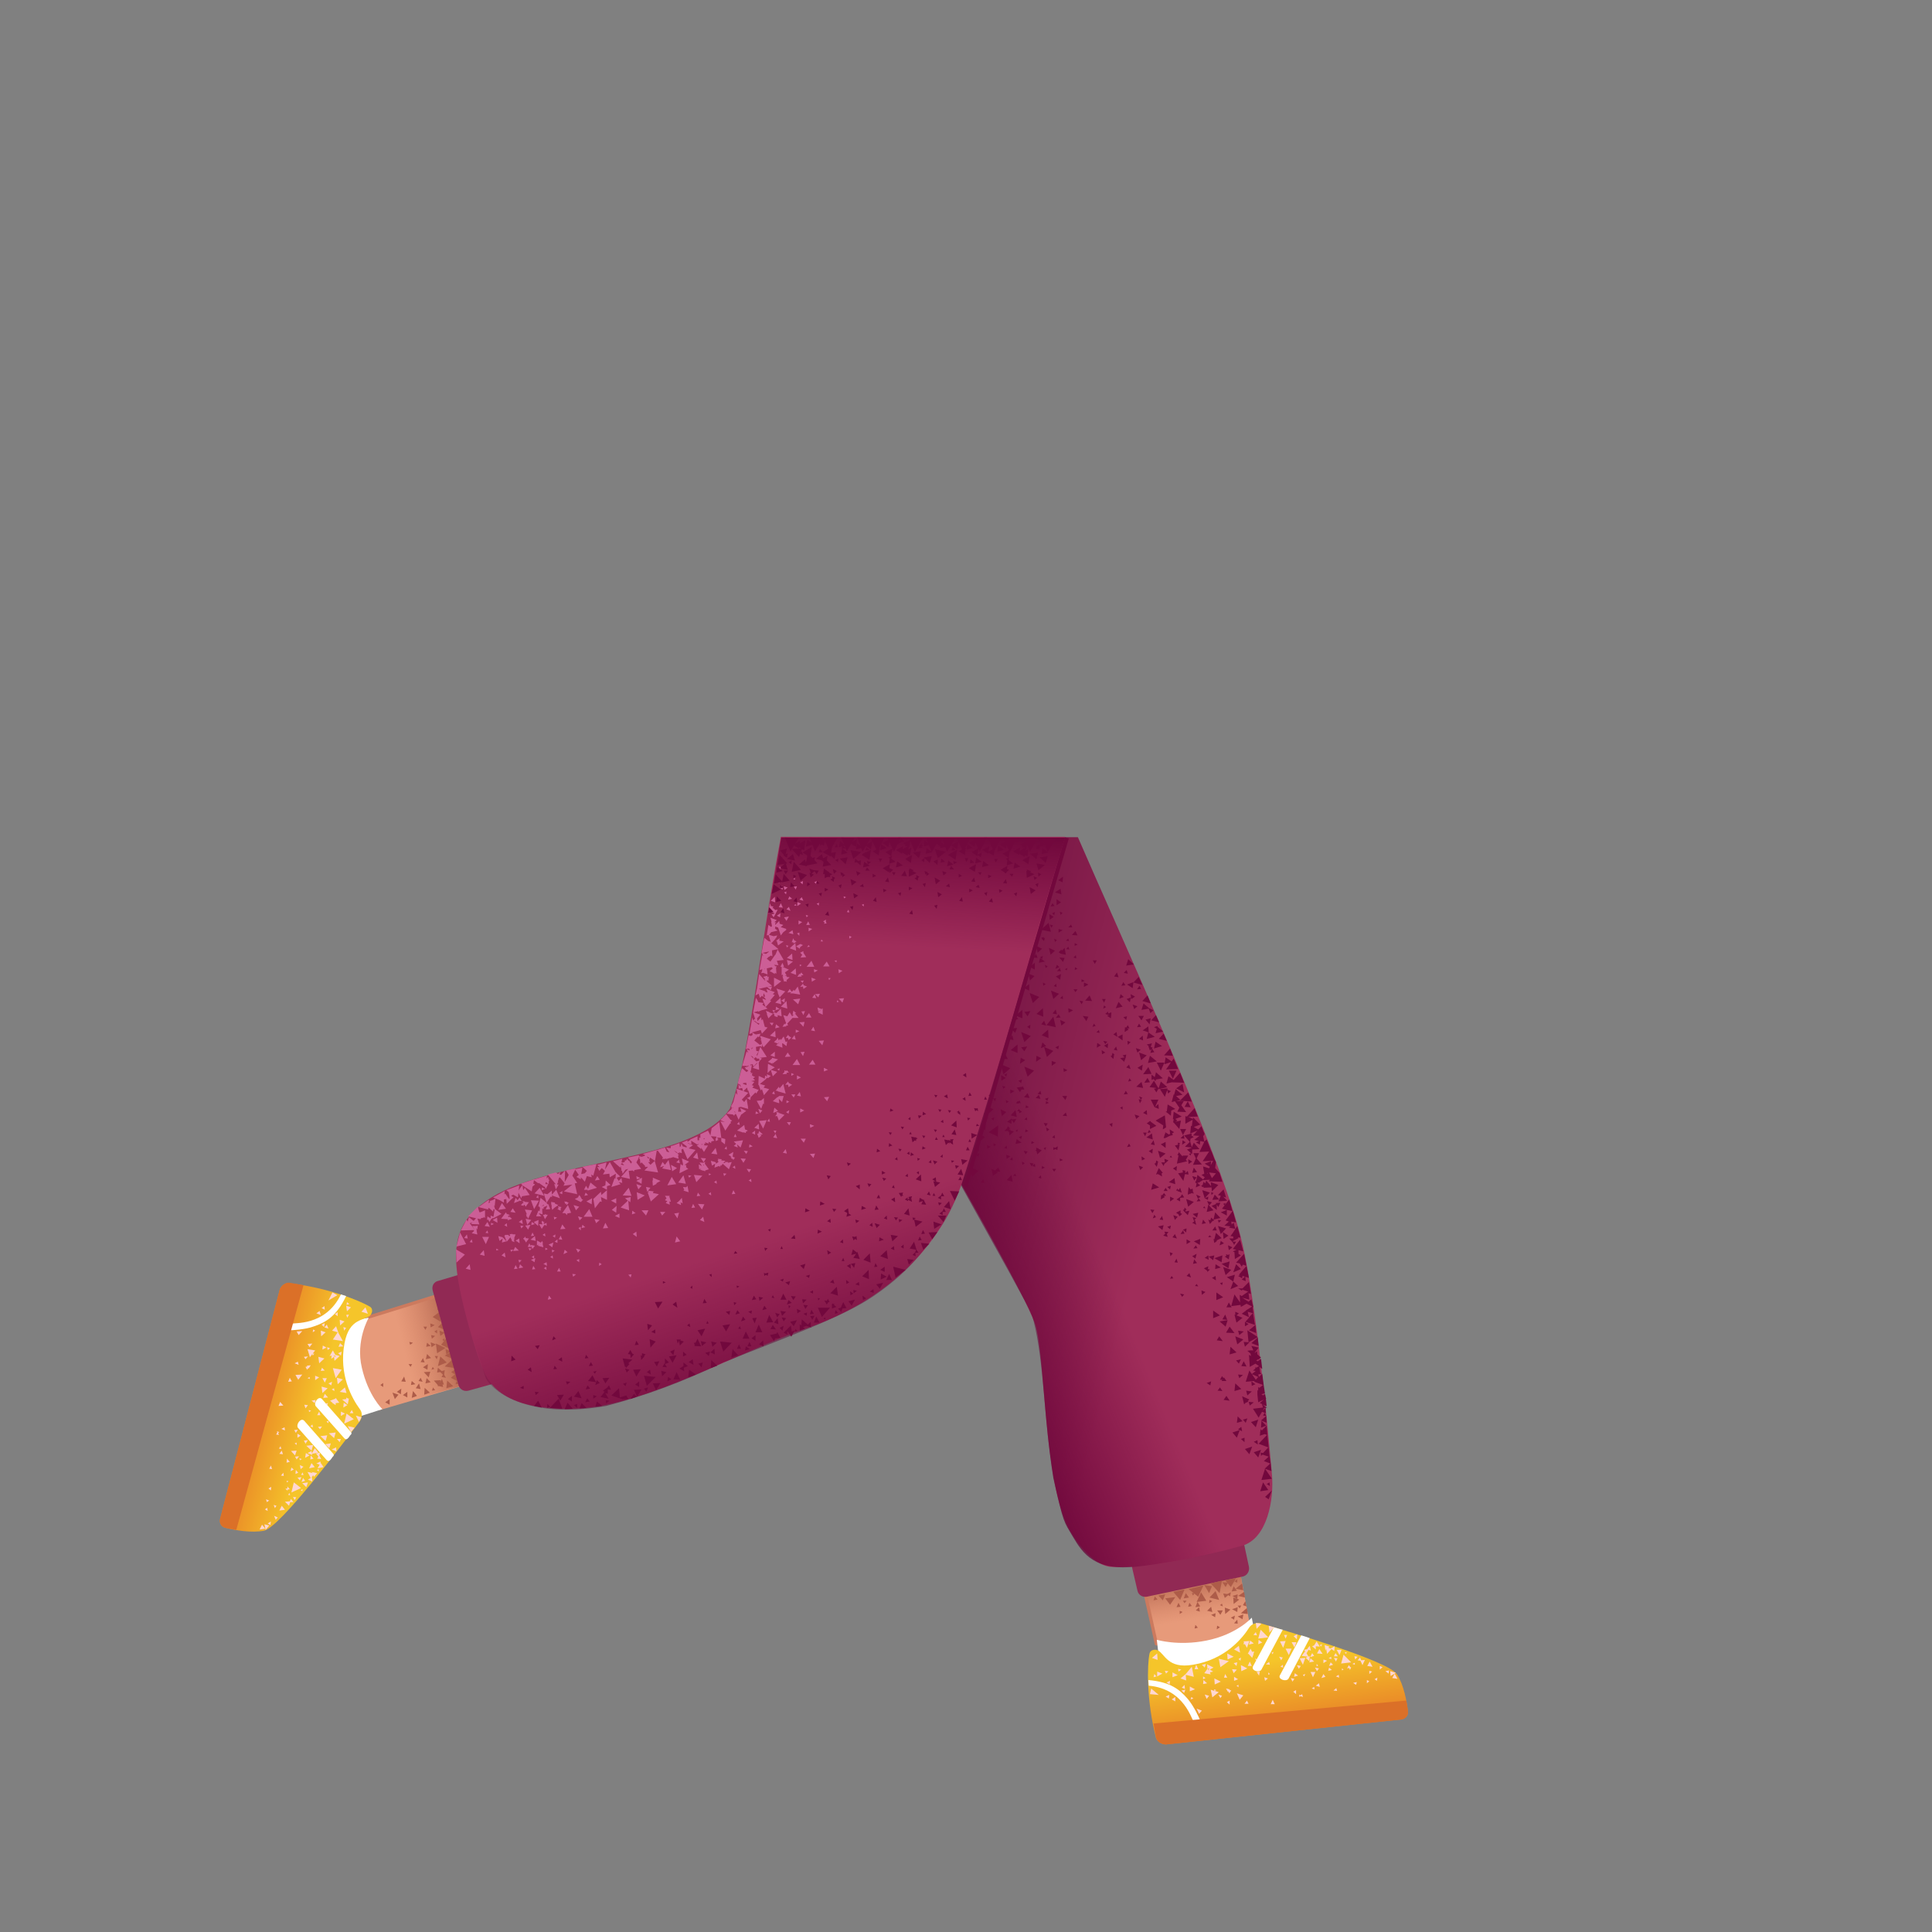 <svg xmlns="http://www.w3.org/2000/svg" viewBox="0 0 480 480" xmlns:v="https://vecta.io/nano"><rect x="0" y="0" width="480" height="480" fill="#808080" stroke="none"/><path d="M287.9 410.3l-5.7-26.5 24-3.4 4.2 22.6c.1.1-4.9 21.1-22.5 7.3z" fill="#e79a7a"/><linearGradient id="A" gradientUnits="userSpaceOnUse" x1="297.418" y1="402.331" x2="295.378" y2="389.633"><stop offset="0" stop-color="#cc7a5e" stop-opacity="0"/><stop offset=".924" stop-color="#aa5f4b"/></linearGradient><path d="M297.9 404.9c10.8-.4 11.8-4.7 11.8-4.7l-3-18.2-24.9 2.6 4.7 19.5c0 .3 2.5 1.1 11.4.8z" fill="url(#A)"/><path d="M287.7 408.4c0 .2-.1.4-.3.4-.2.1-.5-.1-.5-.3l-4.6-20.7c-.1-.2.1-.4.3-.5s.5.1.5.3l4.6 20.8z" fill="#cc7a5e"/><path d="M287.4 407.4s5.3 1.6 12.3.2c7.6-1.5 11.3-5.7 11.3-5.7l1 5.2s1.9 3.9-9.6 7.7c-11.5 3.9-14.3-1.6-14.3-1.6l-.7-5.8z" fill="#fff"/><linearGradient id="B" gradientUnits="userSpaceOnUse" x1="314.907" y1="403.184" x2="319.161" y2="434.848"><stop offset=".298" stop-color="#f5c52a"/><stop offset="1" stop-color="#e46c26"/></linearGradient><path d="M289.7 433.4l58.4-6.2c1.1-.1 1.9-1.1 1.7-2.1-.3-2.4-1-6.4-2.7-9.1-2.2-3.4-26.9-10.6-33.9-12.7-1-.2-2.2.1-2.8 1-1.7 2.7-6 8-14 9.3-6.4 1.1-7-2.8-8.8-3.6-.7-.3-1.8-.1-2 .8-.6 2.8-.8 11.6 1.6 21 .4 1 1.4 1.6 2.5 1.6z" fill="url(#B)"/><path d="M296.5 427.5c-.4.1-2.1-7.9-11.1-8.7l-.1-1.4c5.6.5 7.8 2.4 9.8 4.7 1.6 1.9 3 5 3 5.2l-1.6.2z" fill="#fff"/><path d="M289.7 433.4l58.4-6.2c1.1-.1 1.9-1.1 1.7-2.1l-.4-2.6-62.8 5.7.6 3.4c.2 1.1 1.4 1.8 2.5 1.8z" fill="#db7028"/><path d="M311.3 414l5.2-9.7c.5.1 1.6.5 2.2.6l-5.3 9.9c-.5.9-2.6.3-2.1-.8zm6.7 2.2l5.3-9.9c.6.2 1.1.3 2.1.7l-5.3 10.1c-.6.8-2.7.1-2.1-.9z" fill="#fff"/><g fill="#ffd7d2"><path d="M322.5 416.3l-.8-.6-.2.9 1-.3zm4.3-.9h-1.2l.6 1.3.6-1.3zm-14.6-10.7l1.2-1.3-1.4-.2.2 1.5zm4.4-.4l-1.4-.4.2 1.7 1.2-1.3zm12.9 5.3l.2 1.3 1.1-1.2.7.5.1-1.2-.9.5v.1l-.7-.2.3-.3-1.2-.4.2 1.4.2-.5zm-21.7-.7l-1.2.9 1.5.8-.3-1.7zm1.1-1.1l.2.2-.2.5h.4l.5.9.6-1.7-1.5.1zm10.5-.1l-1.4.1.8 1.6.6-1.7zm0 1.9l.8 1.6.7-1.6h-1.5zm13.9.3h-1.2l.7 1.3.5-1.3zm-9.9 1.5l1.5.2-.5.3.9.8.1-1.3-.3.2-.8-1.4-.9 1.2zm-13.5 3.1l-1.6-.8.1 1.5 1.5-.7zm-5-3.7l.1 1.5 1.5-.7-1.6-.8zm-1.6 7l-1.6-.8.1 1.5 1.5-.7zm-4.1-2.1l1.6.3-.2-.5.8-.2-.8-.5.9-.5-1.6-.8.1 1.1-.8 1.1zm1.1-.6l-.2-.5.3-.2-.1.7zm9.7-4.2h.2l.9 1 .3-.8.1.1-.1-.2.2-.7-.5.1-.4-.8-.7 1.3z"/><path d="M292.6 416.2l-1.3-.7v1.2l1.3-.5zm4.3 3.5l-1.3-.7v1.2l1.3-.5zm-9.4-4.4v1.2l1.3-.7-1.3-.5zm40.3-5.6l-.6 1.1 1.4.1-.8-1.2zm19.4 7.4l-.7-1.3-.6 1.1 1.3.2zm-.4-1.5l-1.4-.4.1 1.2 1.3-.8zm-5.8-1.5l-.7-1.3-.6 1.1 1.3.2zm-1.4 3.3v.8l.6-.5-.6-.3zm.6-1.5l.7-.6-.7-.2v.8zm1.3 1.3l.6.4.1-.8-.7.4zm3.5-1.4l.1-.8-.9.2.8.6zm-22.9-7.8h-1.2l.7 1.3.5-1.3zm2.2 3.9l-1.4.1.8 1.6.6-1.7zm1.1-3l-.6.7.1.1-.9.2.6.9.5-.9.6.2-.3-1.2zm3.4 3.4v.9l.9-.6-.9-.3zm8.5.2l.7.1.5 1.1.6-1.3-.9.1-.3-.7-.6.7zm6.2 1.7l-.7-.3v.9l.7-.6zm-6.4 3.7l-.9.2.7.5.2-.7zm-29.5-.7l-1-.6v1l1-.4zm5.4-1.9l-.8.1.6.9.2-1zm-3.8 8h1l-.4-.8-.6.8zm1.1-14.7l1.2-.3-.9-.7-.3 1zm-3 6.2l-1.2-.1.4 1 .8-.9zm6.3-6.7l-.9-.7-.1 1.1 1-.4zm6.2-1.9h-.8l.4.9.4-.9zm-4.5 6.7l-.8.6 1 .1-.2-.7zm-3-6.6l-.3-.8-.6.7.9.1zm3.4 17.1h1l-.5-1.1-.5 1.1zm-.7-6.4l-.9-.3.2.9.7-.6zm7 2.9l-.7.4.7.6v-1zm-11-6l-.5-1.1-.5 1.1h1zm-13.3.8l-.5-1.1-.4 1.1h.9zm4.1 5.4l.4-.2-.6-.2.1.4-.9-.3.4 1.9 1.6-1.3-1-.3zm3 2.8l.7.6v-1l-.7.4zm-10.3-3.1l-1 .2.7.6.3-.8zm9.6-3h.8l-.5-.9-.3.9zm-4.5-3.4l-1 .2.7.7.3-.9zm7.8-.4l-.9.2.7.7.2-.9zm-13.9 1.8l-.8-.2.1.7.7-.5zm14.7-2.2l.1-.8-.6.4.5.4zm4.1-.4l-.5-.1.3.5.2-.4zm6.5 2.1l-.1-.7-.6.5.7.2zm-3.3 1.6l-.4-.4v.6l.4-.2zm.4-5.3l.3.4.2-.6-.5.2zm10 8.9l.7.2-.1-.6-.6.4zm-3.1 2.1l.3-.2.6.2-.2-.7-.4.3-.3-.2v.6zm1.5-5.7l-.6.2.3.4.3-.6zm5.8-3.9l.7.2-.1-.6-.6.4zm-2.6 1.8l-.4-.4v.6l.4-.2zm1-5.3l-.6.2.3.4.3-.6zm7.5 4.9l.6.2v-.5l-.6.3zm-2.2 1.4l-.4-.3v.5l.4-.2zm.8-4.3h-.5l.3.4.2-.4zm-26.9 8.7v-.6l-.5.2.5.4zm-8.4 1.8l.5 1.1.6-.8-1.1-.3zm-5.7-1.7l.8.3-.1-1-.7.7zm-4 2.2l.8.5.1-.9-.9.4zm1.1-3.9l-.9.4.8.5.1-.9zm-4.1-.9l.7-.2-.5-.6-.2.8zm3.1-.9l.6-.6-.9-.1.3.7zm9.8 1.1l-.6-.4v.7l.6-.3zm6.4 3.1l-.5-.2.1-.1-.9-.2.5.9.1-.2.2.5.5-.7zm3 1.2l-1.6-.5.7 1.6.9-1.1zm-6.2-.2l.5.9.4-.6-.9-.3zm-16.5-9.1l1.4.5-.1-1.6-1.3 1.1zm1.7 9.2l-2.2-.2.3-1.4 1.9 1.6zm8.1.5l-.2.6.7-.2-.5-.4zm1.3 2.9l.6 1.3.7-.8-1.3-.5zm-6.2-2.3l.9.5v-1.1l-.9.6zm8.8-4l-.9-.8-.1 1 1-.2zm28.4-1.3l1-.3-.5-.7-.5 1zm-7.2.9l.5-.7-.9-.2.4.9zm1.1-10.5l.1-1.3-.9.5.8.8zm3.3 4.4l1-.3-.5-.7-.5 1zm-7.7-.1l.5.9.4-.7-.9-.2zm8.2-2.6l.9.8v-.8l1 .1-.8-1.3-.6 1-.5.2zm4.2 4.9l1-.3-.6-.6-.4.9zm-7 0l-1-.2.5.9.5-.7zm2.1-.9l1.2-.2-.9-.8-.3 1zm6.1-1.1l.5.9.4-.8-.9-.1zm-3.5 7.2l-.2-.9-.8.6 1 .3zm2.1-4l.9-.2-.7-.6-.2.8zm5.5-.9l-.4-.5-.4.8.5-.1.2.5.3-.7h-.2zm-4.2 5.8l.9.1-.2-.7-.7.6zm.1-8.5h1l-.6-.8-.4.8zm5.9.1l-.8-.1.2.8.6-.7zm-4.7 4.5l-.7.4.8.3-.1-.7zm-5.9-1.8l.5.9.5-.7-1-.2zm6.5-1l2.5-.3-1.9-1.9-.6 2.2zm-20.6-6.2l2.5-.3-1.9-1.9-.6 2.2zm-16 9.5l-.5-2.5-1.5 1.8-1.3 1.1 1.4.5-.1-1.4 2 .5zm6.6-2.4l2.1-1.5-2.5-.6.4 2.1z"/></g><path d="M90.1 327.8l47.7-15 6.1 23-49.8 14.6c0 0-16.3-3.9-4-22.6z" fill="#e79a7a"/><path d="M284.9 396.7l23.8-5c1.1-.2 1.8-1.3 1.6-2.4l-1.8-8.4-27.9 5.7 2 8.6c.2 1 1.2 1.7 2.3 1.5z" fill="#912954"/><linearGradient id="C" gradientUnits="userSpaceOnUse" x1="100.428" y1="335.925" x2="115.655" y2="332.173"><stop offset="0" stop-color="#cc7a5e" stop-opacity="0"/><stop offset=".924" stop-color="#aa5f4b"/></linearGradient><path d="M92.4 338.5c1.3 10.7 5.8 10.4 5.8 10.4l18.4-5.1-5.4-23-19.1 6.2c-.2.1-.8 2.6.3 11.5z" fill="url(#C)"/><path d="M91.7 327.6c-.2 0-.4-.1-.4-.3-.1-.2.1-.5.3-.5l20.2-6.3c.2-.1.4.1.5.3s-.1.5-.3.5l-20.3 6.3z" fill="#cc7a5e"/><linearGradient id="D" gradientUnits="userSpaceOnUse" x1="230.028" y1="288.399" x2="337.834" y2="314.909"><stop offset="0" stop-color="#731443"/><stop offset=".516" stop-color="#a02d5a"/></linearGradient><path d="M308 306.3c-6.4-23.7-30.5-75.8-40.2-98.3H247l-42 28s47.2 79.5 52 92.5c2.9 7.4 2 40.1 8.9 51.9 3.6 6.1 7.5 8.8 10.3 8.9 8.8.5 24-2.9 32.5-5.3 6.1-1.8 7.9-11.3 7.3-17.8-1.3-15.2-4.4-46.6-8-59.9z" fill="url(#D)"/><g fill="#ad5c49"><path d="M112.1 340.9l1 .6.1-1.4zm-4.5 3.8l-.3.8.8-.1zm-5.9-11.3l.2.7.7-.5zm8.7-.9l-.5.4.6.4zm-2.5 7.6l-.4-.5-.3.7zm-3.4 2.2l-.5.8 1 .2zm-6.4 5.3l.9-1.1-1.5-.5zm7-7.9l1.1.6.1-1.4zm1-6.1l-.2 1 1.1-.2zm.4 8.6l.4-1.4-1.6.1zm-2-3.8l1 .1-.4-1.1zm4.7-7.8l.2 1.3 1.1-.8zm-13.5 17.8l1.1.6v-1.4zm10.3-6l-.3 1.3 1.3-.3zm-7.4 3.4l1 .6.1-1.4zm10.2-6l-.2 1.2 1.3-.2z"/><path d="M103.3 344.9l1.2.2-.4-1.4zm7.4-9.7l.2 1.3 1.1-.8zm-5.3 11.3l1.4-.5-1.3-1.2zm1.5-17.7l.1 1 1-.6zm6.8 12.1l-1.7 1.4 2.3 1.2zm-2.2-9.2l-1.9 2.4 2.8 1.3zm-1 5.1l1.7.7.3-1.9zm2.9 6.3l-.2.8.9-.1zm-6.3-11.4l.2.9.8-.7zm1.4-8.6l.3 1 .8-.7zm.1 7.3l-.7.4.7.5zm5 9.6l-.7-2.7-2.4 2.2zm-3.4 1.3l-.5.8 1.1.2zm-1.1-15.3l-1.6 1.2 2 1.2zm1.9 12.5l-1.6-1.5-.6 2.4zm-2.5-.8l.3-.8h-.8zm-6.5 1.9l.4-.7h-.9zm3.7-9.2l.4-.8h-.9zm-3.4 16.9l1.3-.5-1-1.2zm-7.8-3.2l.7.5v-1zm11.6-7.7l-.3 1.3 1.3-.3zm2.9 8l.5-1.5-1.7.1zm-9.3-1.2l1.1.1-.4-1.3zm7.3-9.7l.2 1.2 1.1-.7z"/><path d="M100.1 346.6l1.1.6v-1.4zm2.2-3.5l-.2 1 1.1-.2zm8.6 1.8l1.7-.5-1.5-1.4zm-1.8-1l1.2.1-.5-1.4z"/><path d="M110.7 327.9l-1.9 1.8 2.5 1zm-.9-3.6l-1.2 1 1.5.7zm-1.1 20l1.4.3-.4-1.7zm-.4-10.5l.3 2.4 2.1-1.3zm2.2 6.6l-1.2.4 1 1z"/></g><path d="M107.5 320.6l6.4 23.5c.3 1.1 1.4 1.7 2.5 1.4l8.3-2.3-7.3-27.5-8.4 2.5c-1.2.2-1.8 1.3-1.5 2.4z" fill="#912954"/><linearGradient id="E" gradientUnits="userSpaceOnUse" x1="276.514" y1="319.554" x2="236.136" y2="336.238"><stop offset="0" stop-color="#660036" stop-opacity="0"/><stop offset=".998" stop-color="#660036"/></linearGradient><path d="M304.8 385.1s-10.5 2.8-22.2 4.1c-10.6 1.2-13.5-3.1-16.1-7.5-2.2-3.8-2.2-2.9-4.8-14.5-2.5-15.6-2.2-28.2-4.9-39-.6-2.6-3.3-6.9-6-12l-12.1-21.8 12-41.5s34 55.5 43 80.8c9.1 25.1 11.1 51.4 11.1 51.4z" fill="url(#E)"/><path d="M181.3 275.5c-9.3 13.7-45.8 12.2-60.7 23-6.5 4.7-8.3 9.8-6.8 19.4.9 5.8 4.1 17.6 6.5 23 4 9 16.2 9.3 23.7 9 16.5-.8 40.7-14.5 56.1-19.8 19.4-6.6 33.1-19.6 38.8-35.9 6.2-18.8 19.1-63.1 25.7-86.3H194c-5.6 29.9-8 55.8-12.7 67.6z" fill="#a02d5a"/><path d="M91.6 327.4s-3.3 5.7-1.7 12.4c1.6 7 5.1 10.3 5.1 10.3l-5.3 1.7s-5 1.4-7.3-10.3C80 330 87 328.1 87 328.1l4.6-.7z" fill="#fff"/><linearGradient id="F" gradientUnits="userSpaceOnUse" x1="86.576" y1="354.818" x2="57.845" y2="347.189"><stop offset=".298" stop-color="#f5c52a"/><stop offset="1" stop-color="#e46c26"/></linearGradient><path d="M69.5 320.4l-14.8 56.9c-.3 1.1.3 2.1 1.4 2.3 2.4.6 6.3 1.3 9.5.7 4-.9 19.4-21.4 23.8-27.2.6-.9.7-2.1 0-3-1.9-2.6-5.3-8.5-3.8-16.4 1.2-6.4 5-5.5 6.4-6.9.5-.6.7-1.6 0-2.1-2.4-1.5-10.6-4.8-20.2-5.9-1-.1-2 .7-2.3 1.6z" fill="url(#F)"/><path d="M72.6 328.9c.1-.4 8.2.8 12.1-7.3l1.3.4c-2.4 5-5 6.5-7.9 7.5-2.4.9-5.8 1-6 1l.5-1.6z" fill="#fff"/><path d="M69.5 320.4l-14.8 56.9c-.3 1.1.3 2.1 1.4 2.3.7.2 1.6.3 2.6.5l16.7-60.8-3.4-.6c-1.1-.2-2.2.8-2.5 1.7z" fill="#db7028"/><path d="M80 347.6l7.2 8.2c.2.2.2.5-.2.8-.8 1.3-1.1 1-1.4.8l-7.2-8.1c-.5-.9.8-2.6 1.6-1.7zm-4.4 5.4l7.2 8.2c.2.2.2.5-.2.8-.8 1.3-1.1 1-1.4.8l-7.2-8.1c-.5-.9.8-2.6 1.6-1.7z" fill="#fff"/><g fill="#ffd7d2"><path d="M73.9 357.2l.8-.5-.8-.5v1zm-.6 4.4l.4-1.2-1.4.1 1 1.1zm15.1-9.9l.8 1.6.6-1.2-1.4-.4zm-1.2 4.1l.9-1.1-1.7-.4.8 1.5zM77.7 366l-1.3-.3.8 1.5-.7.4 1.1.5-.1-1h-.1l.4-.6.2.4.8-.9-1.4-.3.3.3zm8.4-19.9l-.4-1.4-1.3 1.1 1.7.3zm.6 1.3l-.2.1-.4-.3-.1.4-1 .1 1.4 1.2.3-1.5zm-3.7 9.9l.4-1.4-1.7.2 1.3 1.2zm-1.7-.7l-1.7.2 1.3 1.2.4-1.4zm-5.2 12.9l.4-1.2-1.4.2 1 1zm2.1-9.7l-.7 1.3-.1-.6-1 .5 1.2.5-.1-.3 1.6-.3-.9-1.1zm1.9-13.7l1.3-1.2-1.5-.4.2 1.6zm5.1-3.4l-1.5-.4.2 1.6 1.3-1.2zm-5.9-4l1.3-1.2-1.5-.4.2 1.6zm3.4-3.2l-.8 1.4.5-.1-.1.8.7-.5.1 1 1.3-1.2-1.1-.3-.6-1.1zm.1 1.4l.5-.1.1.3-.6-.2zm.6 10.4l-.1.2-1.3.5.7.6-.1.1h.2l.6.4v-.5l.9-.1-.9-1.2zm1.1-18l1.1-1-1.2-.4.1 1.4zm-4.7 2.7l1.1-1-1.2-.4.1 1.4zm7.4-7.2l-1.2-.4.2 1.4 1-1zm-9 39.7l-.8-1-.6 1.3 1.4-.3zM64.5 380l1.4-.2-.8-1-.6 1.2zm1.5.1l.9-1.1-1.2-.3.3 1.4zm3.4-4.8l1.4-.2-.8-1-.6 1.2zm-2.5-2.5l-.8-.3.2.7.6-.4zm1.1 1.1l.3.8.4-.6-.7-.2zm-1.6.7l-.6.4.7.4-.1-.8zm.1 3.9l.7.4.1-.9-.8.5zm15.3-18.7l.4-1.2-1.4.2 1 1zm-4.4.6l.4-1.4-1.7.2 1.3 1.2zm2.4 2.1l-.4-.8-.1.1.2-.9-1 .2.6.8-.3.5 1 .1zm-4.4 1.9l-.9-.4.2 1 .7-.6zm-3.1 8l-.3.6-1.2.1 1 1 .3-.9h.8l-.6-.8z"/><path d="M68.5 377.6l.5-.6-.9-.4.4 1zm-1.2-7.3l.1-.9-.7.4.6.5zm11-27.4l1-.7-1-.4v1.1zm-.1 5.7l.2-.8-1 .2.8.6zm-6.2-6.3l-.4 1 .9-.1-.5-.9zm13.4 6.2l-.1 1.2 1-.6-.9-.6zm-4.7-5l.5-1.1h-1.1l.6 1.1zm4 8.3l1-.6-1-.5v1.1zm-.3 6.5l.3-.8h-1l.7.8zm-4.8-6.7l-.3-.9-.5.9h.8zm7.3-.5h.9l-.4-.8-.5.8zm-17.3-2.8l-.4 1 1.2-.1-.8-.9zm6.3 1.6l.6-.8-.9-.1.3.9zm-5.1 5.5l-.1-.8-.8.4.9.4zm9.5-8.1l1.2-.1-.8-.9-.4 1zm3.8-12.7l1.2-.1-.8-.8-.4.9zm-6.5 1.8l.1.4.4-.5h-.4l.6-.8-1.9-.3.6 2 .6-.8zm-3.6 1.9l-.8.4 1 .4-.2-.8zm6.5-8.6l.2-1-.8.4.6.6zm-.5 10.1l-.3.8 1-.1-.7-.7zm4.7-3l.2-1-.9.4.7.6zm-2.4 7.4l.2-.9-.9.4.7.5zm3.2-13.6l.5-.7-.7-.2.2.9zm-3.1 14.6l.7.4-.1-.7-.6.3zm-1.1 3.9l.2-.5-.6.1.4.4zm-4.2 5.3l.7.2-.2-.7-.5.5zm-.3-3.6l.5-.3-.6-.2.1.5zm4.8 2.2l-.5.2.5.4v-.6zm-11.9 6.3l-.4.6.6.1-.2-.7zm-.9-3.7l.1.3-.3.5.7.1-.2-.5.3-.2-.6-.2zm4.9 3.4v-.6l-.5.2.5.4zm1.5 6.8l-.4.6.6.1-.2-.7z"/><path d="M74.5 362.8l.5-.3-.6-.2.1.5zm4.7 2.8v-.6l-.5.2.5.4zm-7.3 5.3l-.3.5.5.1-.2-.6zm-.6-2.6l.4-.3-.5-.1.1.4zm3.8 2.2l.1-.5-.5.2.4.3zm1.3-28.1l.6.2-.1-.5-.5.3zm1.2-8.6l-1.2.1.5.8.7-.9zm3.6-4.7l-.6.7 1 .3-.4-1zm-.6-4.6l-.7.5.8.4-.1-.9zm3.3 2.5v-1l-.7.5.7.5zm2.3-3.5l-.1.7.7-.2-.6-.5zm-.2 3.2l.3.7.4-.8-.7.1zm-4.6 8.7l.6-.4-.7-.3.1.7zm-5.1 4.9l.3-.4.1.1.5-.8-1 .1.2.2-.5.1.4.7zm-2.2 2.5l1-1.3-1.7.1.7 1.2zm2.4-5.8l-1 .1.4.6.6-.7zm14.3-12.2l-1 1.1 1.6.5-.6-1.6zm-9.2-1.7l1-2 1.2.7-2.2 1.3zm-3.3 7.5l-.5-.3-.1.7.6-.4zm-3.2.1l-1.4.1.5.9.9-1zm4.3-5l-.8.6 1.1.4-.3-1zm.7 9.6l1-.5-.9-.5-.1 1zm-8.8 27.1l-.1 1 .8-.2-.7-.8zm1.8-7.1l.4.7.5-.8-.9.1z"/><path d="M82.4 360.1l1.2.5-.1-1-1.1.5zm-5.2 1.5l-.1 1 .8-.2-.7-.8zm2.8-7.2l-1 .1.5.6.5-.7zm-.4 8.7l-1 .5.8.3-.5.9 1.5-.3-.7-1-.1-.4zm-6.1 2.1l-.1 1 .7-.3-.6-.7zm2.4-6.5l.6-.9-1 .1.4.8zm.1 2.3l-.2 1.2 1.1-.6-.9-.6zm-1.1 6l-1 .1.6.7.4-.8zm-5.5-5.8l.9.1-.3-.9-.6.8zm3 3.4l-.2.9.8-.4-.6-.5zm-1 5.5l.6-.1-.6-.7v.5l-.5.1.6.5-.1-.3zm-4.1-6l-.4.8.7.1-.3-.9zm8 3.1l-.4 1 .9-.3-.5-.7zm-2.1 5.5l.4-.7-.8-.1.4.8zm-2.7-6l-.1-.8-.6.7.7.1zm3.8-4.9l-1 .1.4.7.6-.8z"/><path d="M73 368.3l-.6 2.5 2.4-1.1-1.8-1.4zm13.1-17.1l-.6 2.5 2.4-1.1-1.8-1.4zm-3.4-18.4l2.5.4-1.1-2-.6-1.7-1 1.1 1.4.4-1.2 1.8zm0 7.1l.7 2.5 1.5-2.1-2.2-.4z"/></g><linearGradient id="G" gradientUnits="userSpaceOnUse" x1="225.542" y1="235.202" x2="227.39" y2="200.49"><stop offset="0" stop-color="#660036" stop-opacity="0"/><stop offset=".998" stop-color="#660036"/></linearGradient><path d="M187.3 247.7s14.3-7.5 26-9.9c31.9-6.7 40.9 5.1 40.9 5.1l10.4-34.8h-70.5l-6.8 39.6z" fill="url(#G)"/><linearGradient id="H" gradientUnits="userSpaceOnUse" x1="179.909" y1="311.203" x2="194.853" y2="357.215"><stop offset="0" stop-color="#660036" stop-opacity="0"/><stop offset=".998" stop-color="#660036"/></linearGradient><path d="M120.6 342.1c.4 1.8 8.2 11 30 7.2 10.2-2.7 18.5-5.8 29.1-10.8 15.1-6.1 29.7-11.2 37.5-16.6 9.9-6.8 12.9-12.3 16.4-16.9 4.5-5.9 7.7-18.5 7.7-18.5l-125.4 41.3 4.7 14.3z" fill="url(#H)"/><g fill="#ad5c49"><path d="M304.5 394.3l.6-1.1-1.4-.1zm4.3 4.5l.9.3-.3-1.3zm-12 5.8l.8-.2-.6-.7zm-.7-8.8l.3.6.4-.6zm7.5 2.6l-.5.4.7.3zm2.2 3.5l.8.5.2-1zm-2.6-.7l.6-1.1h-1.4zm-6.1-1.1l1 .3-.2-1.1z"/><path d="M305.7 399.9l-1.4-.5.1 1.6zm-3.8 1.9l.1-1-1.1.4zm-7.8-4.7l1.3-.2-.8-1.1zm14.6 5.2l.2-1.2-1.4.5zm-2.7-6.9l1.3-.2-.8-1.1zm4 5.6l-.2-1.5-1.5 1.3zm-17.7-1.7l1-.1-.5-1zm12.1-6.7l1.4 1.7 1.3-2.2zm-9.1 2.2l2.4 1.9 1.3-2.8zm5.1 1l.7-1.7-1.9-.3zm6.3-2.9l.7.3v-.9zm-11.5 6.3l.9-.2-.6-.8zm-8.6-1.6l1-.2-.7-.8zm7.3.1l.4.6.5-.6zm9.7-5l-2.8.7 2.2 2.4zm1.2 3.4l.8.5.2-1zm-15.3 1l1.2 1.6 1.3-1.9zm12.5-1.8l-1.5 1.6 2.4.6zm-.8 2.5l-.7-.3-.1.8zm1.9 6.5l-.7-.4-.1.9zm-9.3-3.8l-.7-.3v.8zm14.2-.9l.4-.7h-.9zm-8.1.6l1.3.3-.3-1.3zm8-2.8l-1.5-.5.1 1.6z"/><path d="M307.4 400.5l.1-1.2-1.4.5zm-10.4-1.2l1.2-.2-.7-1.1zm9.6 4l.9.1-.1-1zm2.3-8.2l-.3-1.7-1.6 1.3zm-1.5 2.2l.1-1.2-1.3.4zm-15.9-1.8l1.7 2 1.1-2.6zm-3.7.9l1.1 1.2.6-1.5zm21.5.5l-.2-1.4-1.5 1zm-12 1.1l2.4-.3-1.3-2.1zm6.6-2.1l.4 1.1 1.1-.9z"/></g><g fill="#cc5e96"><path d="M126.9 307.2c.1.2.3.4.6.4h.1l-.4-1.1c-.3.1-.5.4-.3.7zm4.9.8l1.3.3-.2-1.2-1.1.9z"/><path d="M126.6 306.6l.2.5-.5-.1.1-.2h-1l.1.2h-.2l.6 1.5.9-1.1.4.8-.1.1.2.1.5.2-.1-.6.2-.3h-.2l.4-1-1.5-.1zm-10.4-3.1l-.3-.5-1.4 2.7 3.5-.1-1.3-1.7 1.3-.3-1.5-1.2-.3 1.1zm4.5 5.6l.8-1.8h-1.7l.9 1.8zm12.1-12.6l2.4.6-1.1-2-1.3 1.4zm-6.6 6.4l-.1.3.5-.2h.1l.5-.2-.7-.6-.1.3-.2-.4.5-.2-.7-.3v.2l-.3-.6-1.2 1.6 1.7.1zm10.9-6.1v-1l-1.1.9-.9-.2.7 2.3 1-1.5.4.1-.1-.4 2 .7-.9-2.1-1.1 1.2zm-3.2 1.5l-2-.1.8 2.2 1.2-2.1zm20.8-1.3l2.2.1-.7-2-1.5 1.9zm12.2-4.6l-1.1 2.1 2.2-.3-1.1-1.8zm-21.9 9.9h2.2l-.8-1.9-1.4 1.9zm-3.1-1l-.8-1.9-1.4 2h.7l.5.5v-.4l1-.2zm-17.2-2.4l-.9 1.7 1.9-.3-1-1.4zm5.7 1.6l.5 1.2h-.2l.2.7.1-.1.2.5 1-2.1-1.8-.2zm-1.5 14.6l1.1-.2-.8-.8-.3 1zm-5.3-11.3l-.1-1.3-1.1.6 1.2.7zm23.5-6.1l-1.4.8 1.3.7.1-1.5zm12.4-5.1l-1.4.8 1.3.7.1-1.5zm-20.3 12.8l1.3-.1-.8-1.1-.5 1.2zm11.2-10.9l-.9.4 1.3.7v-.9l.9-.3-1.2-1.1-.1 1.2zm3.9-5.3l.4-.4h-.3l.2-.9-2.3.6 1.8 1.6.2-.9z"/><path d="M146.7 293.8l-.6 1.6-.5-.8-.5 1h.9v.2l2.3-.7-1.6-1.3zm22 7.5l-1.2.2.8 1.2.4-1.4zm-10.6-12.5l.3-.6h.1v-.2l.3-.7.1.3-.2.1.3.3.1 1.1.3-.3.9.9-.1.2h.2l.1.1v-.1h.5l-.9.9 3.4.5-.8-2.7.5-2.9-3.5 1 .6.3-.2.2-.7.2-.7-.2.1-.2-2.8.6 1 1.1-.2.4-.4-.5v-.2h-.2l-.4-.5-.3.5-.2-.2-.1.5-.7.2.5.5v.1l-.9-.2.3 1.3-.1.3.2-.1.2.8.7-1 .7-.2-.1.1-1.7 1.9 2.2.5-.3-2 1-.1.3.3.1-.4 1.7-.3-1.2-1.6zm4.6-.4l-1.1 1-.5-.6v-.1h.4l-.2-.5.2-.6 1.2.8zm-1.3-.7l-.4.1-.3-.5.7.4zm-23.4 19l-.7.4.6.4.1-.8zm-.2-7.7l.1-.2-1-.2.1.3h-.1l.2.9h-.1l.2.8.5-.5 1-.7-.9-.4zm-11.8 5.8l-.1-.9-.6.5.7.4zm-1.8-6.6l1 .6v-.8l.6-.1.1 1.2 1.1-1.1.6-.5-.6-.4.5-.3 1.2.7.3-3-3.2 1.2.6.5.2 1.2v.5l-.2-.1-.9-1.3-.2.3.1-.9-2.9 1.6 1.7.7zm32.5 19.2l.2-.8-.8.1.6.7zm-7.9-2.9l.7-.4-.6-.4-.1.8zm4.4-14.9l-1.2 1 1.1.7.1-1.7zm6.2-5l-1.3-.4.5 1.3.8-.9zm-11-2.4l-.6 1.1 1.2-.2-.6-.9zm2.4 5.9v-2.4l-1.4 1.2-.1-.8-1.8 1.7h-.1l.4 2.4 1.3-1.7.4.1-.2-1.2 1.5.7zm18.6-.5l-.7.8-.6.5 1.1.5-.1-.7.5.3-.2-1.4zm-3.1-.3l-.1.1.2-.3h-1.2l.4.6-.4.5.6.2-.4.5 1 .4-.1-.8.4.1-.4-1.3zm14.5-8.4l.1-.2h-.8l.1.2-.8.1 1.7 1.5.7-1.8-1 .2zm1.3-12l.3.3.2-.4h.3l-.2-.3v-.1h-.1l-.2-.3.2.1.9 2 .7-1.4v.1l1.2-.9-1.5-.7.3.9h-.8l.1-1.1.6-.1 1.8.5-.1-.6h.1l-.1-.1-.3-1.8-.6.8-.6-.6 1.6-1.7-2.9-1 .2 1.5-.4-.5-.6 2.3-.6 1.1.2.1-.1.4h.2l-1.4 1.3 1.6.2zm.1-1.8h0l-.2.2-.1-.1.3-.1zm1.8 10l.6-1.8-2.3.3.6.6-.6.5 1 .4-.2-.8.9.8zm-56.6 15.1l-.6.9 1.3.2-.7-1.1zm7.5 1.6l.5 1.1.7-1.1h-1.2z"/><path d="M133.8 301.4l1 .3-.1-1 .1-.2h-.1v-.3l.3.2.2-.9-.5.1h-.2l1.5-.6-1.7-1.4-.5 1.9-.1.3.2-.1.4.6h-.3l.2.3-.3.3-.1-.2-.6 1.5h1.3l-.7-.8zm.8-1.4h0l-.1.2.1-.2zm-13.5 3.6l-.7 1 1.3.2-.6-1.2zm9.4.9l.7 1 .6-1.2-1.3.2zm53-34l.9-.2.2.9 1-1 .2.8.1-.1.5 1.5-.8.4.8.5.1-.7 1.2-1.2.2.3.6-1h-.3l-1.3-.5.4-.4-.5-.2.6-.8-.8-.2 1-.2-.5-.5.5-.3-.8-.4v.4l-.7-.7-.6-.5-1.1-1v.1l-.1-.1-.7 2.6-.3 1.1h.1l-.1.1.6.3.2.6-.6-.7v1.1zm1.9-1.5l.1.6-.9-.3v-.2l.8-.1zm-42 27.7l-.6-2.7.6-.1-1.2-1.8.7-1.5.9 1.3-.6.5 1.1.6v-.5l.4.4.6.7.5-1.4 1.2.3-.1-.7.5.3.8-2.9-3.5.7 1.1 1-.5.6-.9.2.3-1.6-1.8.4.1-.2-2.4.5.7 1.1-1 1.8.1-2.9-1 1.1-.4-.1.3-.7-.7.6-.2-.2-.3-.2-2 .5 1.8 2.2.2.2h-.4l.4 1.3.7-1.2h-.4l.1-.4.2-.1-.1-.1v-.1h.1l-.1-.1.3-.9.2-.1 1.2 1.5-.3.6 2.2-.3-2.1 1.7 3.3.7zm-24.3 7.5l-.6-1.8-1.5 1.7 2.1.1zm-4.8 2l1.5 2.9-2.4.6.9-3.5zm7-6.1l.3.1.9.8.1-.6.3.1-.3 1.8-.7-.3v.7l-.8-.5-.1.9.3-.1.3.6.5-.8.4-.2v.1l2.1-1.1-1.6-1.2-.3-1 .2.3.2-1.9-.8.4-.7.2-.2-.3-2.5 1.8 2.4.6v-.4zm.2-1.8l.3.3-.3.3h-.1l.1-.6zm-8.2 12.1l.1 3.3 2.1-2-2.2-1.3zm21.9-6l.4-.1-.6-.4.3-.2-.7-.4v.7l.2-.1-.1.3-.8-.1.7 1.2.6-.9zm-7.1 3.8l1 .7-.1-1.2-.9.5zm38.6-18.8l.3 1.6 1.2-.8-1.5-.8zm2.7-1.6l.3 1.4-.1.4-.5-.4-.3 2.3 2.2-1.1-.6-.4h.2l-.1-.1-.1-.6-.2.2-.1-.1 1.1-.8-1.8-.8zm-6.1-2.1l1.4 1.9-.2.4.6-.1.2.1v-.2h.2l-.1.2 1-.3h.2l2.1-.7-1.3-1.2 1.3.8v-.3l.7.2-.1-.9.4-.2 1.1 2.6 2-2.3-1.7-.4 1.1-.8-1.3-.4v-.1l.9.3-.1-.9 1.6 1 .1-.3.1.2-.1.1 1.9-.3-.2-.3 1 .3-.1-.4h.1l.6.3v-.4l.8-.2-.9-1.1h.3l1.1.1-.1.4h-.1v.7l.7-.3-.3-.1.3-.1-.4-.4 1.1.1v.9l.9.7.1-1.3-1-.3-.5-3.9-1.9 1.5-.3 1.8-.6-1.2-1.9.9v1.5l.1-.5-.4-.2v.7h-.4v-1l-1.8.8v.1l-.7.5v-.4l-1.4.6 1.2.9v.3l-1-.3-.3-.7-.2.8v-.1l-.2.2-.1-1-1.6.6-.5.1-.1.6h.1l-1.2-.2.8 1.2-.7-.2v-.1l-.4-.9-1.9.6zm11.8-2.9l-.2.3-.1-.3h.3zm-5.3 13l1.3.4-.3-1.6-1 1.2zm-45.2 16.1l1 .5-.2-1.2-.8.7zm6-9.1l.4 1.5 1-1.2-1.4-.3zm-2.6 7l-.5 1 1.4-.1-.9-.9zm9.5-1.1l-1.2.5.9.7.3-1.2zm2.5 2.9l1-.5-.7-.6-.3 1.1zm-5 2.4l.9.5-.1-.9-.8.4zm7.4 3.2l.7-.6-.9-.1.2.7zm57.9-87.4h.9l-.4-.9-.5.9zm-4.9 1.2h-.2l.2-.2-2.2-.7.8 2.3.6-.8.8-.6zm-1.3 18.5l-.2-1.6-1.3 1.2 1.5.4zm-1.4 8.2l-.1-1.6-1.3 1.2 1.4.4zm11.7-5.6v-1.6l-.3.2-1-.4.2 1 .9-.6-1 .8 1.2.6zm-6.7-11.5l-1.3 1.1 1.4.5-.1-1.6zm-.8-2.1l-.1-1.6-1.3 1.1 1.4.5zm-5 25.8v-.4l.1.3 1.3-1-1.5-.4v.2l-1 .8 1.1.5zm.4-37.5l.1.2-.7.2.5.7.3-.5.7-1.4-.6.1-.4-.4v-.1l-.1.1-.2-.2.3-.2-.6-.2v.2l-.3-.9-.5 2.6.7-.3.8.1zm.1-.5h0zm-.9-2.5l1.1.4-.1-1.4-1 1zm13.7 4.7l-.7.4.4.3-.2.3.7-.1-.2-.3v-.6zm-11.4-.6l.1-1-.9.6.8.4zm2-4.4l1-.2-.7-.6-.3.8zm15 2.5l-.4.6.6.1-.2-.7zm-1.1-2.8l.5-.3-.6-.2.1.5zm4.4 1.6l.5.4v-.6l-.5.2zm-16.4-3.8l.3-.8-.8.1.5.7zm-4.5 25.6h0l.5 1.2 1.4-1.5-2.2-.7.4 1h-.1zm6.8 4.6l-.9.1.5.9.4-1zm-9.5.7l.4 1.1 1.4-1.4.1.6-.1.1.2.1v.1l.7.2v-.5l1 .3-.2-1.9-1.1 1.1-.7-.2.5-.5h-.1l1.1-.3-.9-.6-.1 1-.8-.2.4.9h.1v.2l-1.3-.5-.1-.2-.1.1-.6-.3.3.9-.1.2v-.3zm3.9-12.7l-.5 1h.3v2.1l.4-.3-.2.3h.1l.1.3-.2-.1.4 1.4.2-.1.5.1-.1-.4.8-.7-.8-.1.1-.2-.6-.2h.5l-.4-.7 1-.7-1.6-.7h.4l-.4-1zm9.3 7.7l-1.2.1.8.8.4-.9zm-1.4-5.3l.9-.5-1-.3.1.8zm-4.6 14.2v.8l.9-.4-.9-.4zm-5.5-1.7h-1l.6.7.4-.7zm7.2-9.9l.3-.6-.8.1.5.5z"/><path d="M198.7 239.6v.5l.5-.3-.5-.2zm-.1-7.1v-.8l-.6.2.6.6zm1.9 2.8l.7-.1-.3-.4-.4.5zm-5.2-.5l.2.6.4-.4-.6-.2zm8.2-10.5l-.6.2.5.5.1-.7zm-3.1 3.6l.4-.4-.6-.2.2.6zm-5.1-5.7l.1-.7-.6.2.5.5zm2 2.8h.6l-.3-.4-.3.4zm.1-6.9l-.3.4h.5l-.2-.4zm-3.9.2l-.5-.2.1.5.4-.3zm17.5 14.9l.6-.4-.6-.3v.7zm-3.1 5.4l-.6.1.5.4.1-.5zm-3.8-5.2l-.2.5h.6l-.4-.5zm3.8 15.6l.5-.1-.4-.4-.1.5zm-1.9-5.5l.4-.5h-.6l.2.5zm-8.5 8.3l.3-.1-.7-.6-.2 1.1.4-.2-.5.5-.6-1-.6 1-1-.3.7 2-.3.3-.1-.2-.5.8 1-.1-.1-.2h.5l-.2-.5 1.3-1.4h1.5l-.9-1.1zm-1 1h0z"/><path d="M191.5 265.8l1-.6-1.7-.9-.1 2.3.8-.8.5 1.6 1.1-1.1-1.6-.5zm-1.4 3.9l-1.3-.4 1.6-1.3h-.1l.4-.3.1.2.7-.6-1-.4.1.6-.5-.3-.1.8-1.5-.7-.1 2.3.1-.1.5 1.4.3-.3.5 1.5 1.3-1.5-1.4-.4.4-.5zm-11.9 17.1l-.4-1.6-1.1 1.4 1.5.2zm15.4-20.8l.1-.6-.6.3.5.3zm7.4-14.3l-.8 1.1h1.4l-.6-1.1zm-5 5.7l-.2-.3-.6.8h.6l.1.5.7-.6-.6-.4zm-1.9-8.8l.8.5.1-1.1-.9.6zm1.9-20.9l-1.2.2.6.9.6-1.1zm3.6-3.9l-.4-.9-.6.6 1 .3zm1.3 6.7v.9l.9-.6-.9-.3zm-9.8 1.7l.5-.6 1.6-.4-.8-.6.2.1v-.5l1.2.4v-.1l.8-.7-.9-.3-.1-.7-1 1v-.4l.3-.2-.5-.1.6-.5-1.6-.6.3 1h-.1l.2 1.1-.2.2-.7-.5-.4 2.6.5-.1.1-.1zm6.2 1.4l-.2-.5-.4 1h.4v.3l.4-.2h.1v-.1l.3-.2-.6-.3zm-.4-2.5l-1 .7 1.2.3-.2-1zm-.5-4.8l-.4-1-.6.6 1 .4zm2 2.4v1l.9-.6-.9-.4zm-3.9-3.2l-.5-1.1-.5 1 1 .1z"/><path d="M194.7 220.2l.2.9.8-.6-1-.3zm8.2-1.3l-.6.3.6.5v-.8zm-8.4 2.1l-.2-1-.6.7.8.3zm-.9-5.7l.1.7.8-.4-.9-.3zm5.8 4.4l.1-.8-.7.3.6.5zm-1.3 4.4v1l.9-.6-.9-.4zm-9.5 56.5l-.1-1.4-1.1 1 1.2.4zm-1 1.3v-1l-.8.6.8.4zm.2-5.8l-.1.7.8-.2-.7-.5zm4.4 4.8l.4.7.3-.7h-.7zm3.9-1.3l.4-.8h-1l.6.8zm-5.5-1l.7.1-.2-.8-.5.7zm4.8-4.5l.7-.4-.7-.3v.7zm1.8-1.4l.4-.8h-1l.6.8zm-4.7-.8l-.2-.8-.5.6.7.2zm4.1-5.3v.7l.7-.4-.7-.3zm-14.8 30.1l.9-.1-.5-.9-.4 1zm-1.9-4.5l.6-.6-.8-.1.2.7zm-6.9 1.5l1.5-1.6-2.1-.2.6 1.8zm13-.4l.7.4-.1-.8-.6.4zm-14.2 6.8l.9-.1-.5-.9-.4 1zm-1.2-5.1l-.9-.1.3.7.6-.6zm5.4 1.6l.7.4-.1-.8-.6.4zm-2.6-.3l-.3.9.9-.1-.6-.8zM171 292l.2.6.6-.5-.8-.1zm6.4 1.7l.7.4-.1-.8-.6.4zm1.8-5.4l.1-.3-1-.1.2.3h-.2l.2.5-.6.4-.1-.2.1-.1-.2-.1-1.1-.3.3 1.2.8-.5-.2 1 1.1-.4-.1-.1.4.3.1-.5.1.3 1.1-1.3-1-.1zm2.8 1.7l.7.4-.1-.8-.6.4zm-8.5-2l-.3-1.7-1 1.3 1.3.4zm-4.9-.1l-.3-1.7-1 1.3 1.3.4zm.1.2l-.7.7.9.2-.2-.9zm16.7-1.4l.4-.7-1-.1.6.8zm-4.8-1.1l-.1-.8-.5.6.6.2zm4.5-5l-.2-1.1-1.8 1.4.4.1 1.2.4v-.1l.6.2v-.3l.5-.3-.7-.3zm-1.3-1.1l-.2-.8-.5.6.7.2zm-1.5 3h.7l-.3-.8-.4.8zm2.4 6.4l.6-1-1.3-.1.7 1.1zm-2.8-.9l.1-.2.2.4.4-.6-.4-.1.1-.1h-.3l.2-1.2-1.2.7.8.6h-.3l.4.5zm-5.8 2.5l-1-1.4.1-.4-.4.1.6-1-1.3-.1.8 1.2h-.1l-1-.1.6.9-.8-.4.1 1.2.5-.2-.3.3.5.1-.1.1h.3l.6.2v-.2l.9-.3zm-1.5-1.1l.1-.2-.1.2zm.2.2l-.1-.3.2.1-.1.2zm1.3 2.4l.6-.2-.6-.3v.5zm10-.7l.5-.8-1.1-.1.6.9zm0-6.2l.9-.3-.8-.5-.1.8zM139.3 307l-.5.9.9.1-.4-1zm-1.7-4.7l.1.7.7-.5-.8-.2zm6.7 3.4v-.9l-.6.3.6.6zm-12.8 3.2l-.4.9h.9l-.5-.9zm-2.2-4.4l.2.7.6-.6-.8-.1zm6.1 1.9l-.6.4.7.4-.1-.8zm-2.7.6l-.4-.8-.4.9.8-.1zm3.1-2.4v-.8l-.6.3.6.5zm-2-6.9l-.1-.8-.5.6.6.2zm2.5 1.7l.1-.1-.3-.1-1-.5.1 1.2.8-.4-.4 1 1.1-.1-.4-1zm-2.5-5.4l.1-.1 1.4 1v-.2l.3.7.6-1.2h-.7l.1-.5.2.1.4.4.1-.2h.1l-.1-.3.2-.6h-.2l-.1-.7-.4.4.1-.7-3.4 1 1.1.8.2.1zm-4.7 3.5l-.5.7-.5-.6-.4 1.3 1.3-.5-.1-.1.7.1-.5-.9zm15.5.5l-.4-.7v-.2l-.1.1-.2-.3-.3.6-.8.4 1.4.7v-.1l.1.2.5-.6.1-.1h-.3zm-4.9-2.1l-.7.5.7.3v-.8z"/><path d="M128.8 295.8l.2.1h-.4l.9 1.8.2-.5 1.9-.3-1.2-1.8-.4.6-.2-1.2 2.3 1.5.2-1.2.6-.5-.1-.1h.1l-.4-.1.2-1.1-3.3 1.1.4.3-1 1.4zm-10 7h0l.7.1-.1-.2.8-.2-.1-.2.4.3v-1.9l-1.2.5-.1-.2v.2h-.1l-.4-1.4-2.4 2.4 2.5.6z"/><path d="M130 298.8l-.6.6.7.2v-.2l.2-.1.3.5.8-1.1-1-.1-.2-.2v.1l-.4-.1.3.5-.1.1v-.2zm4.6-3.8v.7l.8-.3-.8-.4zm8.5 5.7l.8-.9-1.4-.4.6 1.3zm-4.5-1l.2.4-.3.3.8.4v-.6l.2-.3-.9-.2zm1.6-1.2l.3.7.1-.2.2.4.5-.6-.4-.1.1-.1-.8-.1zm-4.8 3.1v.6l.6-.2-.6-.4zm9.3.9l-1.1-.3.4 1 .7-.7zm.5-5.4l.9-.2-.6-.6-.3.8zm-20.1 10.5l-.2-.1v-.1l-1.1-.3.3 1.2.8-.6-.2 1 1.1-.3-.7-.8zm2.6 7.7l.9-.1-.5-.9-.4 1zm-.7-4.3l.6-.5h-.8l.2.5zm5.7.9l-.6.4.6.4-.8.3.9.6.2-1-.3.1v-.8zm-11.6-6.2l-.5.6.7.1-.2-.7zm8.6-2.7l-.8.6 1 .5-.2-1.1zm-12.4 1.6l.6.9h-.3l.2.3-.6.6 1.4.3-.2-1 .1-.2h-.1l-.1-.3.3.2.1-.9-.5.1h-.9zm1 .6l-.1.2.1-.2zm-3 2.4l.9.1-.2-1-.7.9zm1.4 1l.7.1-.2-.8-.5.7zm5.3-4.2l.7-.3-.7-.3v.6zm1.3 6.3l.6-.2-.6-.3v.5zm9.6-1.2l-1.1-.2.5 1 .6-.8zm-.8-5.9l-.1.8.9-.3-.8-.5zm56.5-22.6l-.2.7-.3-.1.4 1.1.7-.6-.4-.1.7-.2-.9-.8zm4.7-21.7l-.5.4 1.6.6-.1-1.1.3.1.8.6.2-1.2-.4.2-.5-1.4-.7.9-.2-.3-.3.4-.3-.7-.3.6v-.1l-.6.6 1 .4zm.1-.3l-.1.1h.3l-.2.2v-.3zm-31.2 33.6v.7h-.1l.1 1.3 1-.5-.2-.1 1.1-.6-1.9-.8zm-3.8 5.5l1.8-1.1-2-.8.2 1.9zm3.8-1.7l.2-.4-1.5-.2.3.4h-.3l.8 2.3 2-1.8-1.5-.3zm-5.5 1l-1.4.3.7.6-1.8 1.7 2.1.7-.2-2.4.5.4.1-1.3zm-4.9.9l1.3.7v-1.3l-1.3.6zm-3.4-8.4l.5 1 .6-.7.8.7-.5.9 1.6-.2.1.9 1.5-.9-.1 1.4.1-.1v.1l-.3-.3-.8 2.2 2.3-.7-.5-.5h.1l.8.2-.2-1.2-.7.7-.5-.8.9-.3-1-.9.1-.1h-.2l-1.5-2.6-1.2 1.9.4-1.8-2.3.6.6.6-.6-.1zm9.8 3.1l.9-.3-1-.5.1.8zm8.5-2.3l-.6-2.5-.9 1.2-.6-.7-.6 1.3 1-.3-.5.6 2.2.4zm12.3-12.1l1.2 2.3 1.2-1.8h.2l-.1-.4.4-.3-.4-.2-1.1-1.4-1.4 1.5 1.1.5-1.1-.2z"/><path d="M170.4 294.1l-.6-2.1-1.3 1.8 1.9.3zm-13.3 6.7l-.1.9.9-.3-.8-.6zm17.3-.3l.6-1.3-1.6-.1 1 1.4zm-36 15.4h.9l-.4-.9-.5.9zm-1.2-4.7l.6-.5-.7-.2.1.7zm6 1.9l.7.5v-.8l-.7.3zm-7.1 9.8l.9-.2-.6-.8-.3 1zm-6.5-9.8l-.8-.1.2.7.6-.6zm5.5 2l.7.4-.1-.8-.6.4zm-2.6-.6l-.3.9.8-.1-.5-.8zm-1.2-4.4l.3.6.5-.5-.8-.1zm6 1.8l-.6.4.7.4-.1-.8zm-2.3-3.2h-.2l-.1-.4-.3.4h-.1l-.9-.5v1.2l.5-.2-.3.3 1.4.4-.2-1 .2-.2zm-4.8-.8l.5.8.7-1-.8-.1-.1-.4-.3.4h-.2l.1.2-.1.1h.2zm5.3 2.7l.6-.3-.6-.3v.6zm8.1.6l.6-.7-1.1-.3.5 1zm-5.8-2.7l.7.3v-.9l-.7.6zm6.7-3.4l.9-.2-.7-.6-.2.8zm16-3.1l.6-1.3h-1.7l1.1 1.3zm-44.8 13.2l1.2.3-.2-1.4-1 1.1zm3.5-3.5l1.2.3-.2-1.4-1 1.1zm30.6-6.5l1.3-.1-.7-1.3-.6 1.4zm-1.7-1.3l.9-.8-1.3-.2.4 1zm9.1 2.7l1 .7-.1-1.3-.9.6zm10.5 2.1l1.3-.3-.9-1.2-.4 1.5zm-3.2-6.7l.8-.9H164l.5.9zm9.4 1.1l1.1.5-.3-1.3-.8.8zm.3-18l.7 1.1 1-1.6h-1.1l.3-.2-.6-.5v.5h-.2v-.4l-1.2.6 1.1.9v-.4zm-40.4 18l-1.2.5 1.1 1 .1-1.5zm26.7-8.2l.3 1.2.8-1-1.1-.2zm-7.7 7.2l1.1.5v-1.1l-1.1.6zm42.8-51.5l-.2-1.9-1.4 1.4 1.6.5zm-2 21.7l-.4.3h-.1l-1.1 1 1.6.5-.1-1.1.8.8.4-1.5h-1.1zm-1.1-9.7v-1.3l-1.1.9 1.1.4zm.1-7.1l1.1-.3-.9-.7-.2 1zm6.9 6.9l.4-1.1-1 .1.6 1zm5.2-3.9l-1.3.1.9 1.1.4-1.2zm-7.3-1.3l-.7.9 1 .2-.3-1.1zm8.1 16.4l.5-1.1-1.3.1.8 1zm-6.8-2.3l-.7.9 1 .2-.3-1.1zm6-5.1l1-.4-1-.5v.9zm-2.6 21.5l.4-1.1-1.3.1.9 1zm-7.6-1.3l1 .2-.3-1.1-.7.9zm6.8-6.2l1-.5-1.1-.4.1.9zm-1.6 3.7l.5-1h-1.3l.8 1zm-7.6-1.3l1 .2-.4-1.1-.6.9zm6.7-6.2l1-.5-1-.5v1zm-3.6-4.7l-.6-2.4-.9 1.1-.2-.4-.8 1h.5l-.1.1 2.1.6zm3.8-4l-1-.5v1l1-.5zm-9.6 8.2l-1-.4.4 1.1.6-.7zm6.3-14.4l-.7 1.1 1.4-.1-.7-1zm-5.9-2.6l.1-1.1-1 .6.9.5zm-.2 21.5l.9-2.1-1.9.2 1 1.9zm.2-7.1v-.5l-.7.6-1.1.1 1.1 2 .5-1.3.2.1v-1zm10.1-19.4l-1.3.1 1 1.1.3-1.2zm1.6 2.1l1 .2-.4-1.1-.6.9z"/><path d="M184.4 264.8h.9l.4.1v-.1l.4-.1-.3.3-.8.2.3.3-.1.1.5.2.2.2-.6.5.3.1.5.5-.1.1.8.4.1-1.1-.4.2.1-.4h-.2l.1-.3h.1v-.3l.2-1.1-.4.1v-.2l.6-.1.2.6.8-.9h.2l-1.2 1.2 1.6.5-.1-1.8.3-.5.5-.5-.5-.2 1.7-.2-1.6-2.5-.8 2.3-.1-.4.5-.8-.6-.1-.1-1 1.1-.2.4.2v-.8l-.5.3-1.4-1.1.9-1 .2.2.3-.4.5 1.4-.2-.1.4 1.4.1-.1.1.3 1.8-2-2.8-.9.3-.5-1.2.2-.5-.2v-.2l-.1.1-.4-.2 2.2-.6.3.9 1.4-1.5-.7-.2-.5-1.9-.3.3-.1-.8-.9 1-.1-.7.8-.9-1.7-.6 1.2-.3-.1.2.9-.4 1.5-.4-.5-.4 1.4-1.5-.3-.1 1.2-1.4-.5-.2.5-.5-2.1-.8.3.9-.1-.1v.1l-.5-.2.1-.1-1.7-.6 2.1-.5.9.8.3-.9-1.1.1 1.1-.3-1.3-1.1.1-.3.3.2.1-1.1-.4.2.1-.4-1.1.3.5.5-.2.1.3.2-.2.1-1.4-1.6-.5 3.5-.4 1.8.8-.4.3 1 .5-.5.3.3.1-.8.1-.1.3.8h-.4l.6.7v.1l-.9-.3.4 1.1-1.4-.2-.2-.5-.4-.6-.7 3.7.5 1.5-.5.4-.2-.7-.7 4.1.7-.3.1.5-.4.3-.6-.2-.7 3.4h.2l.4 1-.4-.4-1.1 3.6zm5.4-15.7l.4 1.1-.8-.6.4-.5zm-1.8 4.8l-.2.1.9.3-.2.3-1.4-1.1.9.4zm-.8 4.1h0l-.1-.1.1.1zm-.4 2.3h.3l-.5.4.2-.4zm-.3 2l.5.2.3.6.3-.4.4.1v.2h.6l.1.5-.8.2-1.4-1.4zm-1.1-1.7l.6-.1.3.3h-.1l.1.2-.9-.4zm10.1 5.3l-.2.2-.4-.2v.4l-.5.6 1.1-.1-.1-.3h.6l-.5-.6zm2.5-2.8l-1.1 1.5h1.9l-.8-1.5zm-4.5 13.4l-.1-.2-.1.1-.5-.2.5-.2-.9-.8-.3 1.3.8-.3.1.6-.4.5h.5l.4 1.1 1.4-1.4-1.4-.5zm2.6-.7l-.8.5.6.4.2-.9zm4.9-11.3h1.6l-.7-1.2-.9 1.2zm-4.2 5l-.8-.4-.2-.4-.2.2-.5.6h.7l.1.6.9-.6zm-4.5-24.3l1.8-1.4-1.8-.9v2.3zm5.5-9l-.2-1.9-1.4 1.3 1.6.6zm11.5 12.9l.4-1.1-1.3.1.9 1zm-6.9-2.1l-.6.9 1 .1-.4-1zm6.9-5.8l-1-.4.1 1 .9-.6zm-11.1 3.9l-.8 1.1-.2-.3-.3.4v-.1l-.2.2-.5-.7-.6.9 1-.1-.3.3h.7l1.8.3-.6-2zm3.5-1.2l1-.6-1.1-.4.1 1zm-2.9 4.2l-1.8.2 1.3 1.2.5-1.4zm-3-8.2l1.2-1-1.5-.4.3 1.4z"/><path d="M199.6 236.7h0v-.4l-.8.4.5.5-.4.7 1.4-.1-.7-1.1zm-6.6-2.9l.3 1.1 1.4-1-1.1-.2.1-.6-.7.5-.2.1.2.1zm-3.6 3.4l-.7 3.8.7-.2-.1.6-.1.1-.1.3.5-.1 1.1.4-.1-.7h.1l-.1-.1-.1-.7 1.2-.3.3.3-.8.7.5.2.8.5v-.3l.4.2-.1-1.5.2-.3h-.2v-.1l-.1.1-.4-.4 1.1.1-.4-1.1 1.7-.2-1.5-2.6-.6 1.4v-.1l-1.2 1.7-.9-.7.5-.5h.1l.4-.3.4.2-.1-1.3.1-.1h-.1v-.1l1.6-.3-1.8-1.5.1-.1v.1l.9-1 .1-.2.3-.3h-.1l.2-.4-.9.2-1.3-.4.6 1.8-.5-.2v.1l-1.1-.9-.7 3.8 1.8-.4v.1l-.7.5-1-.3.3.8v.1l-.2-.4zm3.3 2.9h0zm-2.6.6l-.1.1-.1-.1h.2zm9 .9l-.4.5-.1-.2-.5.8 1.1-.1-.2-.3h.6l-.5-.7zm2.5-2.9l-1.2 1.5h1.9l-.7-1.5zm2.9 1.4h1.6l-.7-1.2-.9 1.2zm-4 5l-.8-.3-.2-.4-.2.2-.5.6.7-.1.1.6.9-.6zm-1.7-9.8l.7-.5-.5-.2v-.1l-.2.1-.1-.1v.1l-.9.5.9.6.1-.4zm-5.1-16.9l-1.1.3 1 .7.1-1z"/></g><g fill="#72083d"><path d="M263.5 220.8l-1.4.9 1.6.5-.2-1.4zm-2.5 16.4l1.1-1-1.5-.7.4 1.7zm1.5-12.3l1.1-.7-1.1-.8v1.5zm10 13.7h-1l.5.9.5-.9zm-5.2-1.3l-.6.6.7.2-.1-.8zm.9 11.3l.5.9.4-.7-.9-.2zm-4.8-.6l.7.2-.1-.8-.6.6zm5.3-4.7v.7l.8-.3-.8-.4z"/><path d="M267.2 246.5l.5-.7h-1l.5.7zm-4.8-2.1l-.6.6.7.2-.1-.8zm4.7-4.1l-.1.7.7-.3-.6-.4zm-.1-6v.7l.7-.3-.7-.4zm-4.8 6.4l1-.4-.6-.6-.4 1zm1.2-3.9l-.1.1 1.5.3-.3-1.7-.7.7-.1-.3-.7.7.4.2zm-3.6 3.7l.5-.4-.7-.4.2.8zm3.4-2.6l.9 1.1.4-1-1.3-.1zm-5.8-.9l-.6.9 1 .1-.4-1zm5.6-5.3l1-.6-1-.3v.9zm3.1-2l-.7.7h1l-.3-.7zm-4 4.3l.5-.4-.7-.4.2.8zm-.2-6.6l.2-.8-.7.3.5.5zm-.1.4l-1.1-.7.1 1.4 1-.7zm2.3-10l-1.2.9 1.1.5.1-1.4zm-2.6 6.6l-.5.8 1-.1-.5-.7zm1.8 2.1l.2.8.5-.5-.7-.3zm-4.6 6.5l.3.4h-.1l.5.4.2-.8-.3.1.1-.3-.7.2zm2.5-2.5l.4-.6-.8-.2.4.8zm-2.3 5.2l-1.5-.7.4 1.7 1.1-1zm-1.9 6.8l-1.5-.6.4 1.7 1.1-1.1zm.1-3.3l-1.3 1 1.3.7v-1.7zm-1.4 5.3l-1.3 1 1.3.6v-1.6zm6.9-3.2h1l-.3-.8-.7.8zm-2.8 3.2l-.7-.4.1.8.6-.4zm-1.4-6.7l.5.5.2-.8-.7.3zm7.2-4l-.2-.6-.6.5.8.1zm2.1-1.4l-.5-1.1-.9 1 1.4.1zm-2.3 2.8l-.5.6.8.1-.3-.7zm-.4 5.9l.2-.6-.6.3.4.3zm-15 35.2l-1.4-.7.3 1.7 1.1-1zm10.3 2.8l-1-.1.5.9.5-.8zm-5.2-1.5l-.6.5.7.2-.1-.7zm4.8-4l-.1.7.8-.3-.7-.4zm-4.1 15.3l.5.9.5-.7-1-.2zm-4.3-1.4l-.6.6.7.2-.1-.8zm4.8-4l-.1.7.8-.3-.7-.4zm-2 2.4l.5.9.5-.7-1-.2zm-4.8-.7l.7.2-.1-.8-.6.6zm5.3-4.6l-.1.7.8-.3-.7-.4z"/><path d="M252.6 277.5l-.3-1.7-1.2 1.3 1.5.4zm2.3-2.9l-.1.7.8-.2-.7-.5zm-2.4 3.4l-1.1.1v-.2l-.2.1-1 .7 1.1.5v-1l.6.8.6-1zm-8-.2l1 .1-.3-1 .2-.7-1 .5.5.4-.4.7zm6.5-6.1l1-.6-1-.4v1zm-5.7 13.7l.8-.5-.9-.4.1.9zm9.2-14.7l-.3-.6.1-.1h-.1v-.1l-.2.1-1.4.2.8 1.1.4-.6h.7zm-4.5 3.4l.6-.4-.7-.4.1.8zm0-6.6l.2-.8-.7.3.5.5zm-1.3-.4l.1 1.4 1.1-.7-1.2-.7zm-1.9 4.2l-1.2.9 1.1.5.1-1.4zm.4 2.3l.3-.7h-.8l.5.7zm2.1-3.1l.5-.5-.8-.2.3.7zm-2.5 5.1l-1.4-.7.3 1.7 1.1-1zm-2.1 6.9l-1.4-.8.3 1.7 1.1-.9zm.2-3.4l-1.4 1 1.3.7.1-1.7zm-1.6 5.3l-1.4 1 1.3.7.1-1.7zm4.2 0l-.7-.4.1.8.6-.4zm-1.2-6.5l.5.5.2-.8-.7.3zm7-4.5l-.3.3-.1-.2-.5.6.8.1-.1-.2.5.1-.3-.7zm2-1.8l-.9 1 1.4.2-.5-1.2zm-4.2 9.3l-.1-.3-.1.1-.3-.2.4-.1-.6-.6-.2.5-.7.7h1.1l-.2.2h.3l.1.9 1.1-1-.8-.2zm-.6-.1l-.1-.2.1.2zm2.2.4l.2-.6-.6.3.4.3zm5.8-8.2l-.4-1-.8.8 1.2.2zm-5.2 2.8l-.1-.3-.5.6h.5v.5l.7-.4-.6-.4zm.4-6.7l.2-.9-.9.3.7.6zm5.2 20.6l-.1.7.8-.3-.7-.4zm-7.6 2.2l-1.2 1.3 1.5.4-.3-1.7zm-8.2-4.5l.2-.9-.9.4.7.5zm1.2 5.5l-.6.9.9.1-.3-1zm6.7-5.6l-1-.4.1 1 .9-.6zm1.2 4.3l-.5.5.8.1-.3-.6zm-4.3-.3l-.4-.2h1l-.5-1-.8.7-.9-.4.4 1.7 1.2-.8zm11.3-38.7l-.1-2.1-1.6 1.4 1.7.7zm-5.2-1.7l-1.7 1.4 1.7.7v-2.1zm-1.2 10.7v-2.1l-1.7 1.4 1.7.7zm7.7-3.7l-.1-2.1-1.6 1.4 1.7.7zm-7.8-2.5l-1.5.1 1 1.1.5-1.2zm9.6-.2l-.6-2.6-1.7 2.1 2.3.5zm3.1-4.7l.1 1.1 1.1-.6-1.2-.5zm-13.3 1.9l-.3 1.2 1.2-.5-.9-.7zm-.6 4.8l-.8 1 1.1.2-.3-1.2zm6 5.1l-.1 1.5 1.3-.9-1.2-.6zm-4.1 2l1.3-.9-1.1-.6-.2 1.5zm-3.6-2.3l-.5 1.1h1.1l-.6-1.1zm5.4-6.9l.7.5.1-1-.8.5zm7.8-3.1l-.7.9 1.2-.1-.5-.8zm-1.3 9.1l-2.3-1 .5-.2-.9-.9-.4 1.4.8-.3.7 2.5 1.6-1.5zm-6.4 6.4l1.6-1.5-2.4-1 .8 2.5zm-.8-8.6l1.6-1.5-2.4-1 .8 2.5zm2.1-9.7l1.6-1.5-2.4-1 .8 2.5zm3.9-19.9l-1.9 1.7 2.5.5-.6-2.2zm1.2 18.9l1.4-1.3-2-.8.6 2.1zM251 265.4l-2.4-1 .7 2.5 1.7-1.5zm-10.2 24.5l.7 2.5 1.6-1.5-2.3-1zm22.3-30.1l-.9.4.7.5.2-.9zm6.5-11.2l1.7.1-.6-1.4-1.1 1.3zm-6.2 4.8l.3 1.4 1-.8-1.3-.6zm0-10l.2-1.4-1.3.6 1.1.8zM262 282l-.6.6.7.2-.1-.8zm-3.4 10l-.6.6.7.2-.1-.8zm4.7-4.2v.7l.8-.3-.8-.4zm-1.4 3.3l.5-.7h-1l.5.7zm-4.8-2l-.6.6.7.2-.1-.8z"/><path d="M254.6 289l-.7-.4.1.8.6-.4zm-.9-6l.2-.8-.8.3.6.5zm4.3 2.4l-.1-.2-.1.1-.4-.2.1.5-.3.3h.3l.2.9 1.1-1-.8-.4zm1.9-.4l-.6.3.4.4.2-.7zm4.1-7.8l1.1.1-.3-.9-.8.8zm-3.3 3.4l-.8-.5.2 1 .6-.5zm-.2-7.9l-.9.3.6.5.3-.8zm4.2.6l.4-1h-1.2l.8 1zm-6.2-2.3l-.7.8.9.1-.2-.9zm5.7-5.6l.1.9.9-.4-1-.5zm4.8-13l.9 1.3.5-1.1-1.4-.2zm-7.5-.6l1.1.2-.3-1.2-.8 1zm7.8-6.6l1.1-.6-1.1-.5v1.1zm-14.8 16l.7-1.2-1.5.2.8 1zm1.5-10l-1.5.2.8 1.1.7-1.3zm2.1-12l1.5-.3-1.2-.9-.3 1.2zm-5.5 43.8l-.3 1.2 1.5-.3-1.2-.9zm6.1-28.5l1.2.3-.5-1.2-.7.9zm2.6 9.1v1.2l1.1-.8-1.1-.4zm-13.4 18.8l.1-2.8-2.4 1.7 2.3 1.1zm14.8 3.3l.1-.9-.7.4-.4-.2v.7l.5-.2.5.2zm34 27.2l-.3 1.1 1-.2-.7-.9zm1.4-3.6l.1-1.5-1.6.6 1.5.9zM305 328l-2 .3 1.5 1.3.5-1.6zm1.4-9.6l-.7 1.9 1.9-.8-1.2-1.1.4-1.7-2 .6 1.6 1.1zm.7-4.3l-.7 2 1.9-.8-1.2-1.2zm-5-7.8l-.4 1.6-.2-.1.1.5v.1l.1.4.7-.5-.2-.1 1.3-.6-1.4-1.3zm-4.6-14.4l-.3 1.4-.3.4h.2l-.1.3.3-.1-.2 1.1 1.1-.5-.7-.6.2-.1h.4l-.1-.1 1-.6-1.5-1.2zm8 21.5l-2 .6 1.7 1.1.3-1.7zm-4.7-23l-1.9-.6.3 1.8-.7.3 1.4 1v-1.4l.9-1.1zm4.7 46.1l1.7-.5-1.5-1.4-.2 1.9zm1.4 7.2l-.2 1.9 1.7-.5-1.5-1.4z"/><path d="M301.4 327.5l1.7-.7-1.7-1.2v1.9zm-15.5-48.8v-.2l-.2.1-.1-.1v.1l-.7.5.8.5v.9l1.6-.8-1.4-1zm16.3 42.4v1.9l1.7-.7-1.7-1.2zm5.1 32.4l1.4-.4-1.2-1.2-.2 1.6zm7.3.7l-1.2-1.2-.1 1.7 1.3-.5zM304 307.8l1.2-.8-1.4-.9.2 1.7zm-.3 4.1l-2 .7 1.8 1 .2-1.7zm-13.1-.8l.2 1 .6-.7-.8-.3zm14.7 1.8l.1-.8.1-.1h-.1l.1-.4-.4.2-.5-.2.1.4-.4.2 1 .7zm0-2.3l.9-.7-1.1-.5.2 1.2zm-3.4-5.9l-.7 1h1.1l-.4-1zm2.5 21.9l-.7 1.2 1.2.1-.5-1.3zm4.6 11.6l-.6 1.2 1.3.1-.7-1.3zm-3.7-14.6l-.6 1.2h1.3l-.7-1.2zm2.3-3.5l1 .6v-.3l1.5.5-1.6 1.1-.5-.3.1 1.9-1.4-2-.8 2.9 2.3-.3.1.5 1.4-.8 1.4.7-1.6 1h.1l-1.1.8 1.9.9-1 1.1 2.5.8-1.6 1.3 1.8.7-.2-2.1-.1.1-.5-3-1 1.1-.3-1.4 1.4.4-.2-1.6.2.1-.5-2-.7.6-1.6-1 1.8.5-.2-1.6.6.2-.5-3-1.6 1.6h-1.1zm-9 1.6l.9-.7-1-.4.1 1.1zm10.4 9.1l-1.4-.2.3 1.1 1.1-.9zm.3 3.8l1.1-1.1-1.4-.1.3 1.2zm1.6-.9l1.8.7-.2-2.1-1.6 1.4zm-2.2-6.3l-1.5-.6.6-.5-.9-.4v.8l-.2-.1.5 2 1.5-1.2zm.2 5.4l-2-.8.5 2 1.5-1.2zm-3-17.3l-2-.7.6 2 1.4-1.3zm-2.6-8.9l1.3-1.4-2-.6.7 2zm-2.6 37.6l.2-1-1.1.4.9.6zm7.7 10.3l-.8.6.4.2-1.8.6 1.1 1.3.7-1.9.6.3-.2-1.1zm-.5-12.1l.9-.8-1.2-.1.3.9zm6.3 8.6l-.4.7.8.1-1.3 1.1 1.4.6-.1-1.7-.4-.8.3.1-.1-1.3-1 .9.8.3zm-17.3-31.5l.8.1-.4-.6-.4.5zm6.7-.2l.2-.7-.7.2.5.5zm-.8-15.5l.6-.6-.8-.1.2.7zm-2.3 3.1l-.3.5.8-.1-.5-.4zm5.8-.6h0l-.6.8.7.1v.5h-1l.9 1 .3.6.5-.8h-.8l.1-.2 1.3-.7-.2-.2.7.1-.8-2.9-1.1 1.7z"/><path d="M300.9 296.2l.1.7.5-.5-.6-.2zm-2 3.9l.6.1-.3-.5-.3.4zm5-1l.4.4.2-.6-.6.2zm-1 32.9l-.6 1 1.5.2-.9-1.2zm5.4 5.7l-1.2.3.7.8.5-1.1zm1-9.3v1.1l.9-.5-.9-.6zm-1 29.1l.9.8v-1.1l-.9.3zm4.1.3l-.9.4 1 .7-.1-1.1zm-6.9-28.2l-.9 1.5 2.1.1-1.2-1.6zm-3 15.9l1.2.1-.6-.9-.6.8zm2.2-2.4l-.6-.9-.1.2-.4-.5-.5.9h.6l-.2.3h1.2zm5.7 18.2l.7-1.9-1.8.6 1.1 1.3zm1.1-.5l1.1 1.3.7-1.9-1.8.6zm.5-6.2l.6-1.9-1.8.6 1.2 1.3zm-8.7-46.3l-.3 1.1 1.1-.5-.8-.6zM302 317l-.9.5 1 .6-.1-1.1zm0-2.9l-.1 1.2 1.4-.4-1.3-.8zm7.4 3l-.9.8 1 .4-.1-1.2zm-9.2-5.2l-.9.6 1 .5-.1-1.1zm-3.6-21.8l-.4 1.3 1.2-.2-.8-1.1zm2.3 12.9l-.3 1.1 1-.2-.7-.9zm1.3-5.7l-.9.4 1.3-1.4-1.9-.6.6 2 .8.4.1-.8zm-7.2 4.9l.7-.6-.4-.2v-.7l-1.1.6.6.4.2.5zm9-3.3l.2.2-1.2.5 1.3 1v-1.3l.4.6.5-1.1-1.2.1zm13.5 70.3l-.1-.9-.7.4.8.5zm-20.4-95.6l-.8 1.4 1.5.1-.7-1.5 1 .1-.9-2.3-2.1 2.1 2 .1zm-.5 14.6l.6-1.1h-1.4l.1.2-.2-.1-.7-.8-.1-.3v.1-.1.2l-.4.7h.3l-.4 2.1 2.6-.6-.4-.3zm-.6-.7h0l.4.5-.4-.5zm2.4 8.7l-.1-.9-.5.2-.5-.6-.1.9-.1 1 1.1-.4.3.2v-.3h.2l-.3-.1zm5.5 5l-.4 1.8 1.7-.4-1.3-1.4zm-2.1-.1l1.7-.4-1.3-1.4-.4 1.8zm5.5 2.4l-1.1 1 1.5.2-.4.3 1.6.3-.4-1.5-.5.4-.1-.7 1.2.2-.8-2.9-1.8 2.4.8.3zm3.6 7.4l-.8-2.9-1.8 2.3.9.2-.9.4.4.2.1 1.7 1.5-.9-.6-.4v-.9l1.2.3z"/><path d="M308 313.9l.5.8.3-.5.9.3-1.9 2.2.3.1-.5.2 1 .6.1-.6 1.6.5-1.2-6-2 2.2.9.2zm2.2 19.6l2.3-1.3-2.6-1.7.3 3zm2.2 3l-.1-.8-.5.4h-.1l1-1.3-1.8-.4.5 1.1h-.8l-.7.1.8.7.1.6-.5-.3.1 1.2-.1.1h.1l.1 1.7 1.4-.8.9.6-.7.4-.2-.2v.4l-.6.5.6.1v.1l-.9.7 1.6.7-.6.7-1.6-2.3-.9 2.8 2.2-.2-.1.2 2.2.8-.9.7-.3-.2v.6l-.1.1h.1v.2l-.2-.1v1.1l.2 1.9 1.4-.7-1 .9.5.2.3.9-2.5.3 1.4 2.2 1.4-2.4h.7l-1.2-.9 1.1.5-.2-1.9.1-.1-.1-.1-.2-1-.5.4-.4-.3.7-.2.2.1-.3-1.9-.4-3.1-.8.8-.2-.6.8-.2-.3-.3-.2-1.4.7.5-.3-2.5-.8.6-.4-.2.5-.3.2.1v-.2l.5-.3-.9-.8zm-7.6-35.9l-1.5.6 1.5.8v-1.4l1.4.3-.8-2.9-1.8 2.3 1.2.3zm9.5 71.3l.9.6.8-2.2-1.7 1.6zm-.5-3.6l-.7 2.2 2-.3-1.3-1.9zm-13.6-53.7l-1.1.5.8.6.1.3.6-.6-.5-.1.1-.7zm-3.1-5.2l-.6.8 1-.1-.4-.7zM281.6 244l-1.6.6 1.4.9.2-1.5zm9.6 43.6l-.3-.5-.3.4.6.1zm-7.6-34.1l.6-1.1h-1.4l.8 1.1zm-5.2-6.5l-.3 1.1 1.1-.4-.8-.7zm-1.8 10l1 .6-.2-1.2-.8.6zm11-2.1l-.9.3.7.4-.3 1.1 1.9-.4-1.4-1.2v-.2zm-6.7 4l-.8-.3.1 1 .7-.7zm7.8 33.4l-.1-.8.3-.1-1-1.2-.7 1.6.5-.1 1 .6zm8.5 4.5l.4 1 .7-.5-1.1-.5zm-7.1-.9l-.5-.8-.5.8h1zm-5-28.1l-.8 1.2 1.4-.1-.6-1.1zm-1.5 1l-1.3 1.2 1.7.3-.4-1.5zm4.1 1.4l-1-1.7-1.1 1.6 1.6.2v.1l-.5.1.6.9.6-1.1-.2-.1zm8.5 18.4l-1-.6.1 1.2.9-.6zm-2.9-5.8l1 .1-.2-.9-.8.8zm-4.2 6.9l.3-.8v.2l.9-.8-1-.4.1.9h-.9l.6.9z"/><path d="M283.6 287.3l.1 1 .8-.4-.9-.6zm1.7-22.2l-1.3 1.8 2.1-.1-.8-1.7zm3.1.9l.9-2h-1.9l1 2zm2 0l1 2 .9-2h-1.9zm1.8 4.4l2 1-.4-2.1-1.6 1.1zm-1.9-3l-.5 1.8 1.3-.3 3.1.1-1-2.5-1.6 1.8-1.3-.9z"/><path d="M292.2 272.3l1.6-.3-1.7-1.4-.4 1.4-.1-.1-.5 1.9.8-.2 1.1 1.6-.5 1 2.2.1-1.2-1.7.6-1-1.9-.1 1.1-.2-1.1-1zm-5-5.9l-.3 1.2-.8-.6v1.3l.5-.2.5.5.1-.4 1.7-.3-1.7-1.5zm.6 4.2l2.2-.5-1.6-1.4-.6 1.9zm-.9 4.6l.9-2h-1.9l1 2zm3-16.6l-.8-1.8-1.2 1.3 2 .5zM288 254l-.8-1.8-1.2 1.3 2 .5zm-2.5-3.5l-1.4-1.2-.5 1.6 1.8-.3.4 1.1.8-.7-1.1-.5zm-5.2-12.2l-.5 1.6 1.9-.3-1.4-1.3zm13.6 43.7l.8-1.5h-1.5l.7 1.5zm2.6 4.5l.6 1.3-.7 1.6 2.2-.1-1.3-1.5.6-1.3h-1.4zm-4.9-10.3l-.2 1.9.2-.1-.1.7h-.1l.1.1v.1h.1l1.4 1.6.4-2.1-1.4.3.5-.3-.5-.4 1.6-.6-2-1.2zm-1.7-.1l-.3.1.3.2 1 .8.1-1.3 1-.4-1.9-1.1-.2 1.7zm4.6 1.2v1.9l1.8-1-.2 1.6-.2-.1-.2 1.9 1.8-.7-1.1 1.2 1.6.1-1.3 1 1.2.3-.8.3 1 .6.1-.9 1 .2-1.2 2.5 2.4-.1-1.6 2.4 2.6-.1-.6 1.1.1-1-1.6.6 1.3.8-.9 1.5h.4l-1.3 1.8 1.8-.1-.3.4 3.4.1-.7-2.2-1.1-1.2.2-1.5-.4-.8-.6-1.6-.3-.6-1-2.6-.6.5-.3-1.4h.1l.3-.5-.3-.6-.5-1.3-.8.8-1.1-.6 1.6-.6-1.8-1.8v.4l-1.2-.5 2.4-.1-.8-2.1-1.9 2.1-.4-.1zm7.6 14.2l-1 1.2-.7-1.4 1.7.2zm-3.1 3.6l2-.1.1 1 1.6-1.6-1.9-.7.1 1-1.2-1.4-.7 1.8z"/><path d="M301.8 296.8l-.6 1.3 1.7-.1-1.1-1.2zm-3-2.4l-.4.2.3.2-.1.1h.2l.1.1v-.1l1.3-.2-1.2-1.1-.2.8zm5.2 1.1l-1.4 1.4.7.2-.6 1.4 2.2-.2-1-1 .7.2-.6-2zm5.9 51.2l1.1-1-1.4-.2.3 1.2zm1.6 1.7l-1.2-.1-.3-.2.4-.4-1.8-.8.5 2 .5-.5v.1l.6-.3.3 1 1-.8zm-7.5-.6l1.5.2-.8-1.2-.7 1zm5.5 5.7l.4-1.1-1.1.3.7.8zm2.4-9.6l-1-.7.1 1.1.9-.4zm3.3 18L314 363l1.6.6-1.4 1.3h.1l-.9 2.8 2.6-.3-1.7-2.5 1.6.6-.2-1.9-.3-1.9-.2-2.1-.3-2.9-.2-2.5-1.2 1.2-.3-.3-.1.7-.1.1h.1l-.1.8 1.2-.4.6.2-2.1 2.2 2.4.9-1.3 1.4-.6-.1.1.8.4-.3 1.5.5zm-21-79.8l1.4 1.6-1.2 1.2 1.6.2v.1l-1.1.4 1 .9-.5.2.4.4.2-.6.2.2v-1.1l1.8-.1-1.4-1.6-.5 1.1-.4-1.4.1-.7.8-.4-.6-.4.1-.5-1.9.5zm-8.6-27.6l.3-1.5-1.3.3 1 1.2zm7.2 31.3l.3-1.5-.2.1.3-.4-.6-.1.1.5-.8.2.9 1.2zm-3.1-5.7h0l-.3-3-2.3 1.3 1.9 1.2-.1 1 .8-.5zm4.9 3.7l-.8-.5-.1 1.1.9-.6zm-6.4-13.2l1.2 1.9.6-1.7.2.9.7-.6-.9-.4.1-.3-1.9.2zm-2.5-8.3l-.5 1.8 2.2-.4-1.7-1.4zm-.6 19.2l.8-.2-.4-.6-.4.8zm-11.3-19.6l.8-.4-.9-.6.1 1zm-.8-6l-.6.6.8.1-.2-.7zm11.9 25.5h-.9l.5.9.4-.9zm0-5.6l-.9.7 1 .5-.1-1.2zm2.8 10.1l.5 1.8 1.4-1.1-1.9-.7zm1.9-23.2l-.3 1.7 1.6-.5-.3.5-.9 1.3 3-.1-1.1-2.6-.5.7-1.5-1zm-3.4 18.9l-1.4 1 1.6.5-.2-1.5z"/><path d="M284.9 259.5l.6.5-.2-.1.4 1.1.4-.4-.3 1 1-.2-.6-.9.2-.2-.5-.2.3-.9-1.3.3zm-4.9-4h.6l-.4-.8-.4.6-.3-.1-.1 1.2 1-.6-.4-.3zm.9 10.1l-.4-1.1-.7.7 1.1.4zm-6.3-6.2l.5-.6-1-.2.5.8zm-3.2-4.3l.8-.2-.4-.6-.4.8zm11.1-9.3l1-.1-.4-.8-.6.9zm-2.5 6.7l-.9.2.7.7.2-.9zm2.6-2.5l-1.2-.4.4 1.1.8-.7zm-3.5-6l-.5.9 1-.1-.5-.8zm-3.8 7.8v-.5l-.7.6.8.3-.3.2.9.6.1-1.2v-.3l-.8.3zm0 .5v-.3l.2.2-.2.1zm3.6-2.2l-1-1.2-.7 1.6 1.7-.4zm7-.8l-.8-2-1.3 1.4 2.1.6zm-2.1-4.6l-.9-2-1.3 1.4 2.2.6zm4.6 39.6l1.2.9v-1.5l-1.2.6zm-2.1 2.3l.1-1.2-1 .6.9.6zm-9.6-25.8l.9.2-.3-1-.6.8zm14.7 21.2l-.2-.4.5-.3-1.1-.7.1 1-.2.3-1-.6v.4h-.1l-.3 1.1.3-.1v.1l1.2-.6.8-.2zm-3.7 6.8l-.3.1.4-.2-.5-.4-.2.7-.3.1.6.8.3-1.1zm-1.1-5.5l-.7 1 1 .2-.3-1.2zm-12.5-32.7l.7-.4-.5-.4-.2.8zm6.8-3.6l.1.8-1.1.4.8.8.3-1.2.1.4.9-.6-1.1-.6zm-1-6l-.7.7 1 .2-.3-.9zm-5.2 7.2h-.9l.5.9.4-.9zm20 49.7l.5 1.9 1.4-1.2-1.9-.7zm-8.3-3.9l-.4 1.6 2-.6-1.6-1zm5.4-1.3l-1.4 1 1.6.5-.2-1.5zm4.5 8.9l1.1.9.3-1.2-1.4.3zm-5.6-4.3v1.2l1-.7-1-.5zm.6 10.1l1.1.3-.5-1.1-.6.8zm-8.3-35l.4.8-.5-.1.3 1 .5-.8h-.3l.4-.6-.8-.3zm-2.4-4.5l-.3.8.8-.2-.5-.6zm-2.3 7.3l.6.5v-.8l-.6.3zm8.5 25.4l-1-.1.5.9.5-.8zm10.5-8.1l-1.1-.3.5 1.1.6-.8zm-6.4 2.1l-.9.3.7.6.2-.9zm-8.4-39.4l1-.1-.5-.8-.5.9zm8.9 35.1l.9.6.1-1.2-1 .6zm2.6 3.1l.4-1.7.9.1-.2-.9-.6.6.1-.3h-.3l.3-.3-.8-.2.1.6-1.2.2 1.3 1.9zm-5.9 9.6l.9.1-.3-1-.6.9zm12.3-3.5l.7-.8-1.2-.3.5 1.1zm-6.8-3.2l-.4-1.2-.4.6-.3-.4-.3.5h.4l-.1.1 1.1.4zm-10.1-32.9l1.4-1.2-1.9-.7.5 1.9zm3.2-2.9l2-.6-1.6-1.1-.4 1.7zm-1.3-4l-.1-1.5-1.4 1 1.5.5zm-5.7 6.2h0l.1-.7-.9.2.5.5-1.1.2 1 .9.4-1.1zm-7.1-3.6l-.1 1.2 1-.6-.9-.6zm10.5 18.2l-1.2-.4.4 1.1.8-.7zm-3.4-6.3l-.5.9 1-.1-.5-.8z"/><path d="M275.6 279.3l.7.7.1-1-.8.3zM284 290l-1.1-.4.4 1.1.7-.7zm-3.1-5.2l-.4-.7-.5.9.9-.2zm10.5-22.5l-.7-1.8-1.5 1.7 2.2.1zm-12.5-5.3l-1.2.6 1.2.9V257zm-3.7 3.4l.1-1.2-1 .6.9.6zm1.4 2.7l.2-1-.3.1.4-.2-.5-.4-.2.7-.3.1.7.7zm6-1.6l.8-.7-1.2-.4.4 1.1zm14.7 50l-1.1.6.8.6.3-1.2zm-4-4.9l1-.1-.4-.8-.6.9zm2.2-5.8l-1 .2.1-.4.2-.1-.5-.5-.1.5-.3.1.3.4.9.9.4-1.1zm-10.6-42.7l2-.5-1.6-1.1-.4 1.6zm16.8 53.8l-1.4.3 1.1.9.3-1.2zm-6.9-4v1.2l1-.6-1-.6z"/><path d="M294.8 317l1.1.4-.4-1.1-.7.7zm-4.5-10.9l-1-.1.2.5-.5.5 1.1.3-.2-.7.4-.5zm-3.9-3.4l.8-.3-.4-.6-.4.9zm7.3 19.5l.5-.6-1-.2.5.8z"/><path d="M291.1 317l-.4.7.8-.1-.4-.6zm10.1-13.6l.5-.2-.8-.7-.2.7-.5-.2.4 1.1.7-.8-.1.1zm-3.4-5.7l-.5.8 1-.1-.5-.7zm-3.1 8.5l.1-1-.9.3.8.7zm1.6-3.8l.4 1.1-.5.3 1 .5-.3-1.2-.3.2.6-.7-.9-.2zm-2.1-4.9l-.5-.8-.4.6-1 .7.9.5v-.9l1-.1zm-3.3 7l-.9.3.7.6.2-.9zm.9 9.1l.8.1-.3-1-.5.9zm-2.7-9.2l-1.4.3 1.1.9.3-1.2zm2.8-1.3l.7-.8-1.1-.4.4 1.2zm-2.7-6.7l-.5.6-.2-.2-.1 1.2 1-.6-.3-.3h.6l-.5-.7zm-11.7-54.8l-.7 1 1.1.2-.4-1.2zm6.4 15.7l-.9.8 1 .4-.1-1.2zm3.9 17l-.9.8 1 .4-.1-1.2zm-4.1-8.3l.2-1.5-1.3.8 1.1.7zm-44.345 28.747l25.23-86.706.96.279-25.23 86.706zM188.5 322.2l.2 1 .9-.8-1.1-.2zm6.1-.8l-.7 1.5h1.5l-.8-1.5zm-18 18.5l1.6-.6-1.5-1.4-.1 2zm5.1-2.6l1.7-.6-1.4-1.5-.3 2.1zm17.5-9.5l-.1 1.5-.4-.3v1.6l1.3-.5-.5-.4.9-.3h-.1l1.2.4-.1-1.4-.7.7-1.5-1.3zm-31.9 14.9l1.7.1-.9-1.9-.8 1.8zm5.5-9.1h-.4l.2.6-.1.2 1.7.1-.9-1.9-.5 1zm12.5-2.8l-.8 1.8h1.7l-.9-1.8zm2.4.2h1.7l-.9-1.9-.8 1.9zm14.5-2.4h1.4l-.8-1.5-.6 1.5zm-34.1 8.1l-1.9.3.9 1.6 1-1.9zm-5.1 8.7l1.1-1.8-1.9.1.8 1.7zm-4.9-3.4l1.1-1.8-1.9.1.8 1.7zm6.5-18.6l-1.9.1.8 1.6 1.1-1.7zm10.6 6.7l-1.9.4 1 1.5.9-1.9zm6.2-1.1l-1.9.3.9 1.5 1-1.8zm-23.1 18l1.1-1.8-1.9.1.8 1.7zm-10.4 2.5l1.7-.2-1.3-1.1-.4 1.3zm3.5-7.2l-1.7.1.7 1.3 1-1.4zm-7.4 7.6l1.7-.1-1.2-1.2-.5 1.3zm53.2-20.4l.8-1.5-1.7.4.9 1.1zm21.4-9.3l.8-1.5-1.7.4.9 1.1zm.2-2.3l1.5-.7-1.4-.8-.1 1.5zm-7.2 6.5l.8-1.5-1.6.4.8 1.1zm-1.4-6.4l.1 1 .7-.4-.8-.6zm1 2.8l.1 1 .7-.4-.8-.6zm1.3-1.7l1 .3-.1-.9-.9.6zm3.6 1.8l1 .3-.1-.9-.9.6zM193 331.3l-1.7.4 1 1.5.3-.7 1.3-.1-.8-1.5-.1.4zm-1.9-4.6l-.7 1.9 1.7-.1-1-1.8zm17.8-1.8l-.7.2.8.9.3-.9 1-.1-.8-1.5-.6 1.4zm-18.2-7.9l.2-.8-.8.2-.3-.2.1.8.4-.3.4.3zm.7 13.2l1.4.1-.8-1.1-.6 1zm2.3-.3l.7.7.3-1.2-1 .5zm4.4-3.6l.9-.6-1-.5.1 1.1zm-7.4-16.2l-.8-.1.2.8.6-.7zm3.5-.5l-.3.7h.6l-.3-.7zm-2.7-4.3l-.7.2.5.5.2-.7zm22.9 17.7l.8-.4-.9-.7.1 1.1zm-7.1-4.1l-.3-1-.8.7 1.1.3zm-43.5 19.3l-1.3.2.7 1.1.6-1.3zm5.9-1.2l.9-.4-.9-.8v1.2zm-6.9-6.7l-1 .6 1 .4v-1zm11.3 2.9l.3 1.2 1.1-.9-1.4-.3zm-9.6 8.7l1.1-1-1.3-.3.2 1.3zm12.2-8.6l.3 1.3 1.1-1-1.4-.3zm9 1.2h1l-.5-1.1-.5 1.1zm-2.6.6h1l-.5-1.1-.5 1.1z"/><path d="M181.4 325.7l-1.1.2.9.8.2-1zm-5 10.1l-1.2.3.9.8.3-1.1zm-8.4-12.4l-.9.7 1.2.8-.3-1.5zm.7 9.7l.2 1.2 1-1-.9-.3.2-.2h-1.1l.3 1 .3-.7zm6.3-10.4l-.4 1.1 1-.1-.6-1zm-3.9 15.7l1.2.7-.2-1.4-1 .7zm-.1 3.8l1.9-.7-1.7-1.2-.2 1.9zm-13.9-4.4l-2.4-.3.6 2.2.2-.2v.4l.9-1-.3-.2 1-.9zm1-4.7l-.4 1.1 1-.1-.6-1zm-10 10.3l-.9-1.7-1.1 1.4 2 .3-.2.7 1.1-.5-.7-.7-.2.5zm12.6-2.5l1 .6-.2-1.2-.8.6zm-4.1 6.7l1.6-.6-.7-.7-.9 1.3zm9.2-4.4l1-.5-.8-.6-.2 1.1zm-15.2 5.5l.8-.7-.9-.1.1.8zm20.1-19.4l.8.4-.2-.9-.6.5zm5-1.1l-.2.7.6-.1-.4-.6zm11.1-2.6l-.9.3.8.5.1-.8zm-4.5-2.1l.1.8.6-.6-.7-.2zm1.1 6.6l.7.1-.3-.7-.4.6zm11.3-12.4l-.9.3.7.4.2-.7zm-2.7 4.1l-.3.6.7.1-.4-.7zm8.5 4.3l-.9.3.8.5.1-.8zm-4.1-1.6l-.5-.2.1.8.4-.6zm1 6.2l.7.1-.4-.6-.3.5zm5.8-8.2l.1.6.4-.5-.5-.1zm1.4 5.2l.6.1-.3-.5-.3.4zm-21.9-16.9l-.4.7.9-.1-.5-.6zm-5.9 5.7l-.6.2.6.6v-.8zm6.2 2.9l.1.6.6-.4-.7-.2zm-18.3-1.1v.6l.7-.3-.7-.3zm7.3 1.1l-.5.5.5.3v-.8zm-11.4 26.4l.4-1.1-1 .3.6.8zm4.6-6.9l1-.4-1-1v1.4l-.1-.2-.5.9 1.1.1-.5-.8zm9.1.8l.3-1.2-1.1.3.8.9zm-28.3 4.5l-.5 1 1.1-.2-.6-.8zm-.1 3.2l-.5 1 1.1-.2-.6-.8zm-2.5 2.4v-1l-.8.3.8.7zm4-2.3l.9-.6-.9-.3v.9zm8-3.1l.3-.9-.9.3.6.6zm6.2-9.6l1.3-1.5-1.5-.6.2 2.1zm-4.9 2.6l.8-.9-.4-.2-.5-.9-.6 1 .6.1.1.9zm3.3-.5l.4-.4-.9-.3v.7l-.3-.2.1 1.2.8-.9-.1-.1zm-27.3 12.4l1.9.4-.9-1.7-1 1.3zm11-3.7l-1.1 1.4 1.9.4-.8-1.8zm-2.7 2.9l-.7 1.6 2-.1-1.3-1.5zm6.8-7.2l.4-.7-.8.2.4.5zm14.2-12l-1.2-.4.2 1.6 1-1.2zm5.6 6l-1.1.5.8.9.3-1.4zm25.6-7.8l-.9 1.1 1.1.4-.2-1.5zm3.3-5.5l.6 1 .6-.9-1.2-.1zm-9.2-.1l-.5 1.1 1.1-.2-.6-.9zm2.4 12.6l-.1-1.5-1 1 1.1.5zm5-6.2l.6-.8-1.1-.2.5 1zm-9.5-.4l-.6-.8-.5 1.2 1.1-.4zm1.7-.4l.6 1.3.5-1.4-1.1.1zm-1.8 8l1.2-.3-1-.7-.2 1zm15-10.3l.6-.9-1.1-.1.5 1zm-9.6 0l-.6-.8-.5 1.1 1.1-.3zm3.4.5l.4 1.2 1-1-1.4-.2zm7.7-.3l-.4 1.1 1-.1-.6-1zm-5.3-7.1l-1.2.3.9.7.3-1zm3.2 5.5l.9-.9-1.1-.1.2 1zm5.9-.6l-.6-.1.6 1 .4-.6h.3l-.4-.8-.3.5zm-4.4-5.7l.2-.8-1 .3.8.5z"/><path d="M201.3 327l.5.9.6-1-1.1.1zm6.1-.6l.8-.2-.6-.7-.2.9zm-5.4-5v-.8l-.8.4.8.4zm-6.1 1.6l-.4 1.1 1.2-.4-.8-.7zm-8.2 10.1v-1.4l-1 .8 1 .6zm-10.1 3.4l-.1-1.4-1 .9 1.1.5zm18.9-7.2l-.3.4v-.1l-1.5 1.5.9.5v-.8l.2.1.8 1.2.8-1.5-.7.2-.2-1.5zm-.3 1.3h0zm11.6-5.9l-.6-.5.1-.3-.3.1-.2-.2-.1.3h-.1l.1.1v.9l1.1-.4zm-15.2 1.5l.5 1.1.6-.8-1.1-.3zm-8.8.1l-.6-.8-.5 1.1 1.1-.3zM139.2 348l.9-1.5-1.7.1.8 1.4zm-5.6-12.8l.5-1-1.2.2.7.8zm2.4 13.6l-.1 1 .8-.3-.7-.7zm-5.9-4.5l-.9.5.9.3v-.8zm1-4l1 .6-.2-1.2-.8.6zm2 6.3l.8-.7-1-.1.2.8zm4.7-7.3l-.3.9.9-.1-.6-.8zm1.8-2.1l-.9.6 1 .5-.1-1.1zm1 6l.3.8.8-.7-1.1-.1zm5-6.6l-.3.9.9-.1-.6-.8zm-8.4-3.6l.9-.4-.6-.6-.3 1zm100-52.4l-.8 1.2 1.2.2-.4-1.4zm-7.9-4.4l-.1.9.9-.3-.8-.6zm5 2l-.6.5.7.3-.1-.8zm-1.4-6.1l-.8-.1.4.7.4-.6zm-6.6 14.2l-.1.9.9-.3-.8-.6zm5 1.9l-.6.6.7.2-.1-.8zm-1.4-6l-.8-.1.4.7.4-.6zm-.8 3.4l.9-.3-.8-.5-.1.8zm5.1 1.2l-.6.6.6.2v-.8zm-1.4-6.1l-.8-.1.4.7.4-.6zm4.8-2.3l-1.3 1.2 1.4.5-.1-1.7zm-1.3-2.5l-.8-.1.4.7.4-.6zm2 13.8l-1-.2.2.9.8-.7zm1.7-3.9h.9l-.5-.9-.4.9zm-.2-13.2l-.7.4.8.5-.1-.9zm.7 5.8l.6-.6-.8-.1.2.7zm4.7-5.2l-.4-.8-.3.8h.7zm-2.7 6.6l.8-.1-.6-.5-.2.6zm-1.1 3.1l1.4-.9-1.5-.5.1 1.4zm-2.3 6.5l1.3-1.1-1.6-.3.3 1.4zm-13.3 24.8l1.2-1.2-1.6-.2.4 1.4zm12.1-22.4l1.4.2-.5-1.6-.9 1.4zM220.2 318h1.4l-.7-1.5-.7 1.5zm16.3-29.1l.6-.5-.8-.1.2.6zm4.8-5.2l-.4-.7-.3.7h.7zm-3.2-7.3l-.2.1.7.5-.1-.8-.2.1v-.4l-.6.4.4.1zm4.9-.3l-.1-.8-.3.1-.6-.1.3.8.3-.3.4.3zm-7.4 7.8l.3.2v-.3l.9.6-.1-.9.2-.5-.9.1.2.3-.4-.1v-.1l-.2.1-1-.2.4 1.4.6-.6zm.6-.5h0l-.2.2.2-.2zm-2.1-.9h.6l-.3-.6-.3.6zm1.2-10.6l-.8.5 1 .5-.2-1zm5.3.4l.8-.1-.5-.8-.3.9zm-11 26h0l-.1-.3-.1.1-.9-.5-.2 1.1 1-.3-.4.8 1.2.1-.5-1zm-10.5-7.4v.9l.9-.4-.9-.5zm6.5 1.5l-.1-.8-.6.6.7.2zm-1.6-6.9l-.8-.1.4.7.4-.6zm4.8 6.3l-1.3 1.2 1.4.5-.1-1.7zm-3.1 5.6l.2.4-.4.2v-.5l-.7.5.8.4v-.3l1 .5-.2-.9.2-.5-.9.2zm7.6 2.1l.7-.6-.9-.2.2.8zm4.8-6.3h.9l-.4-.9-.5.9zm-9.2 13.4l.9-.1-.5-.9-.4 1zm-.8 1.6l.9-.1-.5-.9-.4 1zm4.8-19.6l-1.1-.3.4 1 .7-.7zm.9 8.4l-.8.6.8.4v-.8h.8l-.5-.9-.3.7zm-6.4 14.1l-.7.7.8.3-.1-.8.8-.1-.6-.8-.2.7zm6.8-10.2l-.8.6.8.4v-.8h.8l-.5-.9-.3.7zm-7.3 2.3l.6-.6-.8-.1.2.7zm4.8-6.1h.7l-.4-.7-.3.7zm-3.4-5.3v-.8l-.6.3.6.5zm3.6 1.7l.4 1.4 1.3-1.1-1-.2-.1-1.1-.9.5.8.5h-.5zm-7.7 3.2l.2-.4-1.1.1.6 1 .1-.3h.4l-.2-.4zM151 346.3v-1.1l.8.1-.5-1.1-.5.6-1 .7.4.3-1 1.3 2 .4-.8-1.4.6.2zm-9.9 1.3l1 .6v-1.4l-1 .8zm16.7-3.6l1 .6v-1.4l-1 .8zm12-5.5v.9l-1 .6 1.2.7-.1-.9 1-.4-1.1-.9zm-42.7-1.7l-.1 1.4 1.1-.4-1-1zm28.6 4.2l.7-.7-1.1-.3.4 1zm-8.4-1.7l-.5-.9-.5 1 1-.1zm56.9-12.1l2-2.3h-3l1 2.3zm-25.3 6.1l.8 2.5 2.1-2.2-2.9-.3zm-25.1 11.6l-1.9 1.8 2.9 1v-.1h1.3l-.5-.9-1.6.5-.2-2.3zm6.9-.6l2.2-2.2-2.9-.3.7 2.5zm-24.1 5.5l3.1.2-.9-2.5-2.2 2.3zm99.4-53.9l1.2 2.4 1.1-2.3-2.3-.1zm-14.9-19.7l.9-.3-.8-.5-.1.8zm5.1 1.3l-.6.5.6.3v-.8zm7.7-1.8l-.8-.1.4.7.4-.6zm-16 9.7l-.1.9.9-.3-.8-.6zm5 2.1l-.6.5.7.3-.1-.8zm-1.3-6.1l-.8-.1.4.7.4-.6zm-.7 2.6l-.1.9.9-.3-.8-.6zm5 2.1l-.6.5.7.3-.1-.8zm-1.3-6.1l-.8-.1.4.7.4-.6zm1.8 2.4l.3 1.4.6-.5.3.2v-.4l.4-.3-.4-.1v-.2l-.2.1-1-.2zm1.5 5.3l.1.7.6-.5-.7-.2zm4.4-4.5h.7l-.4-.7-.3.7z"/><path d="M225.9 281.8h.6l-.3-.6-.3.6zm14.1-15.2l-.8.5.9.6-.1-1.1zm-11 10.6l-.9-.1.2.8.7-.7zm-3.3 23l-1.1 1.4 1.4.4-.3-1.8zm-15.4 2.1l1.2-.4-1-.6-.2 1zm6.4 1.5l-.7.6.8.4-.1-1zm-.2-9.6l-1-.2.4.9.6-.7zM200.1 314l-1.3.4.9.9.4-1.3zm5.4-3.4l.2 1.1.8-.5-1-.6zm-8.1-3.8l-.9.9 1.1.1-.2-1zm16.7-7.2l-.1 1 1.2-.4-1.1-.6zm6.3 3.4l-.1-1-.7.7.8.3zm-.8-9.6l.6-.6-1-.2.4.8zm7.5 9.6l.4 1.8 1.7-1.3-2.1-.5zm1.7 5.8l.6 1.7 1.5-1.5-2.1-.2zm3.1-5.3l.2 1.8 1.8-1.1-2-.7zm-8.8 3.6l-1.8-.3.4 1.6 1.4-1.3zm11.3-3.5l.7-1.6H233l1.4 1.6zm-8.4 6.6l1.7.3-.6-2-1.1 1.7zm8.5-10.3l1.7.5-.4-2-1.3 1.5zm-13.1-1.9l1 .7-.1-1.2-.9.5zm2 5.7l.8-.6-.9-.2.1.8zm7.4-7.7l-.5.8.9.2-.4-1zm-8.5-.8l-.3-.8-.4.7.7.1zM213 311l-.1.2-1-.8-.4 1.4 1.2-.3-.7 1 1.6.3-.6-1.8zm-9.8-5.5l-.1 1 1.1-.5-1-.5zm6.3 3.4l-.1-1-.7.7.8.3zm-1.7-8.5l-1-.1.4.8.6-.7zm8.3 11l-1.6 1.6 1.8.7-.2-2.3zm15.5-3.5l1.3-1.8-2.2.1.9 1.7zm-23.4 14l-.3-2.2-1.6 1.6 1.9.6zm7.6-6.4l-1.6 1.6 1.7.7-.1-2.3z"/><path d="M220.6 312.8l-.3-2.2-1.6 1.5 1.9.7zm-8.4 2.2l.3-1.2-1.1.2.8 1zm7.6-.3l-1.1.8 1.1.5v-1.3zm-2.5-10.8l.5 1.2.8-.8-1.3-.4zm-6 10.1l-.9.5 1 .7-.1-1.2zm.8 7.3l.8-.6-.9-.2.1.8zm5.9-6.6l-.5-.9-.3 1 .8-.1zm-5.9-6.5l.3-.4.5.3-.1-1-.4.2-.7-.1.4 1zm-2.6 4.3l-.4.8h.7l-.3-.8zm1.2-12.3l-1 .7 1.2.7-.2-1.4zm7-.7l-.4 1.1 1-.1-.6-1zm4.8 17.9l2.5-1.9-3.1-.8.6 2.7zm-22.4-17.2l-.1 1 1.2-.4-1.1-.6zm6.3 3.6l-.1-1-.8.6.9.4zm0-11.6l-1-.2.4 1 .6-.8zm-2.6 6.3l-.1 1 1.2-.4-1.1-.6zm18.3 11.1l-.8.6.9.4-.1-1zm-10.7-20.5l-1-.3.3.9.7-.6zm7.1 18.3l-.1 1 1.2-.4-1.1-.6zm5.3 2.4l.7.4v-1l-.7.6zm-1.2-6.6l.5-.7-1-.1.5.8zm-9-8.9l-1 .4 1 .8v-1.2zm-.9 9.6l.8-.6-1-.3.2.9zm5.6-7.1l-.5.9h.9l-.4-.9zm2.8-83.7l-.2 1.5 1.6-.5zm-2.2-3.4l-.2 1.5 1.6-.5zm5.9.5h.8l-.3-.9zm-5.5 5.5l1.5 1 .3-2zm-4.4-5.7l1.5 1 .3-2zm-3.7-.5l1.5.9.2-1.9zm8.1-.1l1.4 1.1.4-2zm.7 2.3l1.4 1 .4-1.9zm-3.2-.2l1.5 1 .3-1.9zm7.8.1l1.5.9.3-1.9zm-2-.4l1.5.9.3-1.9zm-18.7 2.4l1.4 1 .3-2zm6.2 1.1l.5-1.7-2 .3zm-2.8-1.3l.4-1.7-1.9.3zm7.4.7l-.3 1.4 1.7-.4zm8.2-.1l-.3 1.5 1.7-.5zm-18.2 1.8l-.2 1.4 1.6-.4zm7.8-2.5l-.2 1 1.1-.2zm6.7 0h-.9l.4.9zm-4.6 7.1l-.2-.8-.8.6zm2.3 3.4l.9.3-.2-1.2zm-.1-6.7v.9l.9-.4zm7.1 4.6l-.8.2.6.7zm-18.9 5.6l1 .2-.3-1.1z"/><path d="M204.9 220.6v.9l.9-.5zm7.1 4.5l-.8.2.6.8zm-18.1 1.5l1 .3-.3-1.2zm-.1-6.7v.9l.9-.4zm7.1 4.6l-.8.2.6.7zm-3.8-.6l1 .3-.2-1.2zm0-6.6v.8l.8-.4zm7.1 4.5l-.8.2.6.7zm-9.5-5.5l.5.9.6-.9zm4.5-4.8l-.6.6.9.3zm2.1 8.2l-.7-.5-.1 1zm3.6-3.4v1.9l1.9-1zm4.2 3.4l-.8.3.6.7zm-6.2-2.5l.5-.9-1.2-.1zm4.3-.1l.7-.7-1-.5zm-5.6-3.8l.7.5.2-.9z"/><path d="M209.4 210l-.3.8h1zm-4.5 7.8l1.4.1-.5-1.4zm-1.3-8.8l.2 1.1 1-.7zm10.3 4.7l-1.1.4 1 .9z"/><path d="M201.5 217.2l1-.9-1.4-.5zm-6.9-4.7l.9.6.2-1.1zm9.7-4.1l-.3 1.1 1.1-.2zm8.7 9.2l.8-.7-1.1-.5zm-5.5-3.9l.7.5.1-.9zm7.8-3.2l-.3.8 1-.1zm-2.4-1l-.2 1.5 1.6-.4zm-1.6 1.7l.7 2.2 2-1.7zm2.8 1.2l1.9 1.2.4-2.5zm-9.7-.7l2 1.1.3-2.5zm-5 .1l1.9 1.2.4-2.6zm-.9 1.1l.8-2.1-2.6.1zm2 2.3l-.5-1.7-1.5 1.3zm-4.8.9l-.5-1.7-1.5 1.3zm9-2.3l-.5-1.6-1.5 1.2zm-7.2 0l-.5-1.6-1.5 1.2z"/><path d="M197.8 210.1l2 1.2.3-2.6zm11.4.7l-.2 1.5 1.6-.4zm-.5-1.8l-.3 1.5 1.7-.5zm11.2 10l1 .2-.3-1.2zm2.2-1.5l.4-.8h-.9zm-2.7 3.3l.1.9.8-.5zm-12-10.3h.8l-.3-.9zm8 3.4l.2.9.8-.6zm-12.2-4.7l1.5.9.3-1.9z"/><path d="M208 208.2h-3.3l1.4 3.4zm-3.5 0l-3.4-.1 1.4 3.4zm7.8 0l-3.3-.1 1.4 3.4zm-13.9 0l-3.4-.1 1.4 3.4zM194 221l-1.8-1.3-.5 2.4zm22.3-12.8l-3.3-.1 1.3 3.5zm3.4 0l-3.3.1 1.6 3.3zm4.1-.1l-3.3.1 1.6 3.4z"/><path d="M197 209.9l1.5.9.3-1.9zm3.6-1.3l-.4 1.7 2-.5zm-5.1 2.2l-1.7.5 1.3 1.5zm-1.8 1.6l-.5 2.5 2.4-.4zm-1 4.8l-.4 2.3 2.1-.4zm4.5-3.1l-.5 2.5 2.3-.5zm3.5-2.2l-.6 3.2 3-.6zm-9.6 13.5l-.3 1.5 1.4-.3z"/><path d="M193 222.7l-.2 1.4 1.3-.3zm3.5-3.5l-.2 1.2 1.1-.2zm8.3-6.1l-.4 2.2 2.1-.4zm-6.6 3.5l.7 2.2 1.6-1.4zm-3.5.5l-.4 2.1 1.9-.4zm6.7.9l.8-.7-1.1-.5zm-5.5-3.8l.7.5.1-.9zm7.8-3.3l-.3.8h1zm5.6 7l.7-.5-.8-.4zm2.3 2.1l1.2-.9-1.5-.7z"/><path d="M206.9 218.7l.6-.6-.8-.4zm2.1-1.1l.6-.6-.8-.3zm-6 1.3l-.3.7.9-.1zm9.2 4.3l1-.7-1.2-.6z"/><path d="M206.3 218.5l.8.6.2-1.1zm9.1-3l-.4.8h1.1zm27.1-2.4l-.2 1.4 1.6-.4zm-2.2-3.4l-.2 1.4 1.6-.4zm.4 6l1.5.9.3-1.9zm-4.4-5.7l1.5 1 .3-2zm-4.1-.7l1.5 1 .3-2zm8.5.1l1.4 1 .4-1.9zm.7 2.3l1.4 1 .3-2zm-3.2-.2l1.5.9.3-1.9zm5.8-.4l1.5 1 .3-1.9zm-19.1 2.3l1.4 1 .3-2zm6.1 1l.5-1.7-2 .3zm-2.7-1.2l.5-1.7-2 .3zm7.3.6l-.3 1.4 1.6-.4zm8.7.1l-.3 1.5 1.7-.4zm-10.4-.6l-.2 1 1.1-.2zm6.7-.1h-.9l.4 1zm-4.6 7.2l-.2-.9-.8.7zm2.3 3.4l.9.2-.2-1.1zm-.1-6.7v.9l.8-.4zm7.1 4.5l-.8.3.6.7zm-19.4 5.4l.9.2-.2-1.1zm-.1-6.7v.9l.9-.5zm7.1 4.5l-.8.2.6.8zm-7.1-8.8v1.8l1.9-.9z"/><path d="M230 219.4l-.8.2.6.8zm-3.8-2.5l.8-.7-1.1-.5zm-5.5-3.8l.7.4.2-.9zm7.8-3.2l-.3.8 1-.1zm-4.6 7.7l1.4.1-.5-1.4zm-1.2-8.9l.2 1.1 1.1-.6zm10.3 4.8l-1.1.5 1 .9zm-12 3.4l.9-.8-1.3-.6z"/><path d="M214.2 212.2l.8.6.3-1.2zm9.7-4l-.4 1 1.2-.1zm10.5 9.3l.8-.7-1.1-.4zm-5.5-3.8l.7.5.1-1zm7.8-3.2l-.3.8 1-.1zm-2.9-1.3l-.2 1.5 1.6-.4zm-1.5 1.8l.7 2.2 2-1.6zm3.2 1.4l1.9 1.2.4-2.5zm-12-1l2 1.2.3-2.5zm6.7-.7l-.2 1.4 1.6-.4zm-.5-1.9l-.2 1.5 1.6-.5zm11.6 10.2l1 .1-.3-1.1zm2.2-1.6l.4-.7h-.9zm-2.7 3.4v.9l.9-.5zm-12.4-10.5h.9l-.4-.9zm8.4 3.6l.2.8.8-.5z"/><path d="M224.4 209.5l1.5 1 .3-1.9z"/><path d="M229.2 208.3l-3.3-.1 1.4 3.5zm4.2.1l-3.3-.1 1.4 3.4zm3.9-.1l-3.3-.1 1.3 3.4zm3.8-.1l-3.4.1 1.6 3.3zm4.1-.1l-3.4.1 1.6 3.4zm-15 9.5l.7-.5-.8-.4zm2.3 2.1l1.1-.9-1.4-.8zm-4.7-1.3l.6-.6-.8-.4z"/><path d="M229.9 217.3l.6-.6-.8-.3zm3.2 5.6l.9-.7-1.1-.6zm-5.9-4.7l.8.6.2-1.1zm9.1-3.1l-.4.9h1.1zm14-1.6l-.2 1.5 1.6-.5zm-2.3-3.4l-.2 1.5 1.6-.5zm5.9.4h.9l-.4-.9zm-5.3 5.6l1.4.9.3-1.9zm-.2-6.3l1.5 1 .3-1.9zm.7 2.3l1.5 1 .3-2zm-3.7-.4l1.5.9.3-1.9zm8.4.2l1.5.9.2-1.9zm-2.1-.4l1.5.9.3-1.9zm.4 2.8l-.3 1.5 1.7-.5zm-11-.8l-.1 1 1.1-.2zm6.8-.1h-.9l.4.9z"/><path d="M243.4 220.6l-.3-.8-.7.6zm2.3 3.4l1 .2-.3-1.1zm-.2-6.7v.9l.9-.5zm7.2 4.4l-.8.3.6.7zm-3.5-2.3l1 .1-.3-1.1zm2.2-1.6l.4-.7h-1zm-3.2 3.1l.1.9.8-.5zm.6-12.6l-3.3-.1 1.4 3.4zm3.8-.1l-3.3.2 1.6 3.3zm1.4 5.5l1.5 1 .3-2zm5.8.7l.5-1.7-2 .3zm-2.3-.9l.4-1.7-2 .3zm-2.5 2.8l.1 1.8 1.9-.9zm3 3.1l-.8.3.6.7z"/><path d="M255.4 217.2l.8-.7-1.1-.5zm-5.5-3.8l.7.5.1-.9zm7.7-3.3l-.2.8.9-.1zm-7.9 6.9l1-.9-1.4-.5zm-6.9-4.6l.9.6.2-1.2zm9.7-4.1l-.4 1 1.2-.2zm-59.4 7.1l-.2 1.4 1.6-.4zm64.4-.9l.5 1.7 1.6-1.3zm-4.8-2.7l1.9 1.1.4-2.5zm6.3-1.1l-.2 1.5 1.6-.4zm-.5-1.8l-.2 1.5 1.6-.5z"/><path d="M257.6 210.5l.8.1-.4-.9zm-4.1-.7l1.5 1 .3-1.9z"/><path d="M257.8 208.3l-3.3-.1 1.4 3.4zm4.4.1l-3.3-.1 1.4 3.4zm-4.2 9.4l.7-.6-.8-.4zm-1.9 4.3l1.2-.9-1.5-.8zm.9-3.5l.7-.5-.9-.4z"/></g></svg>